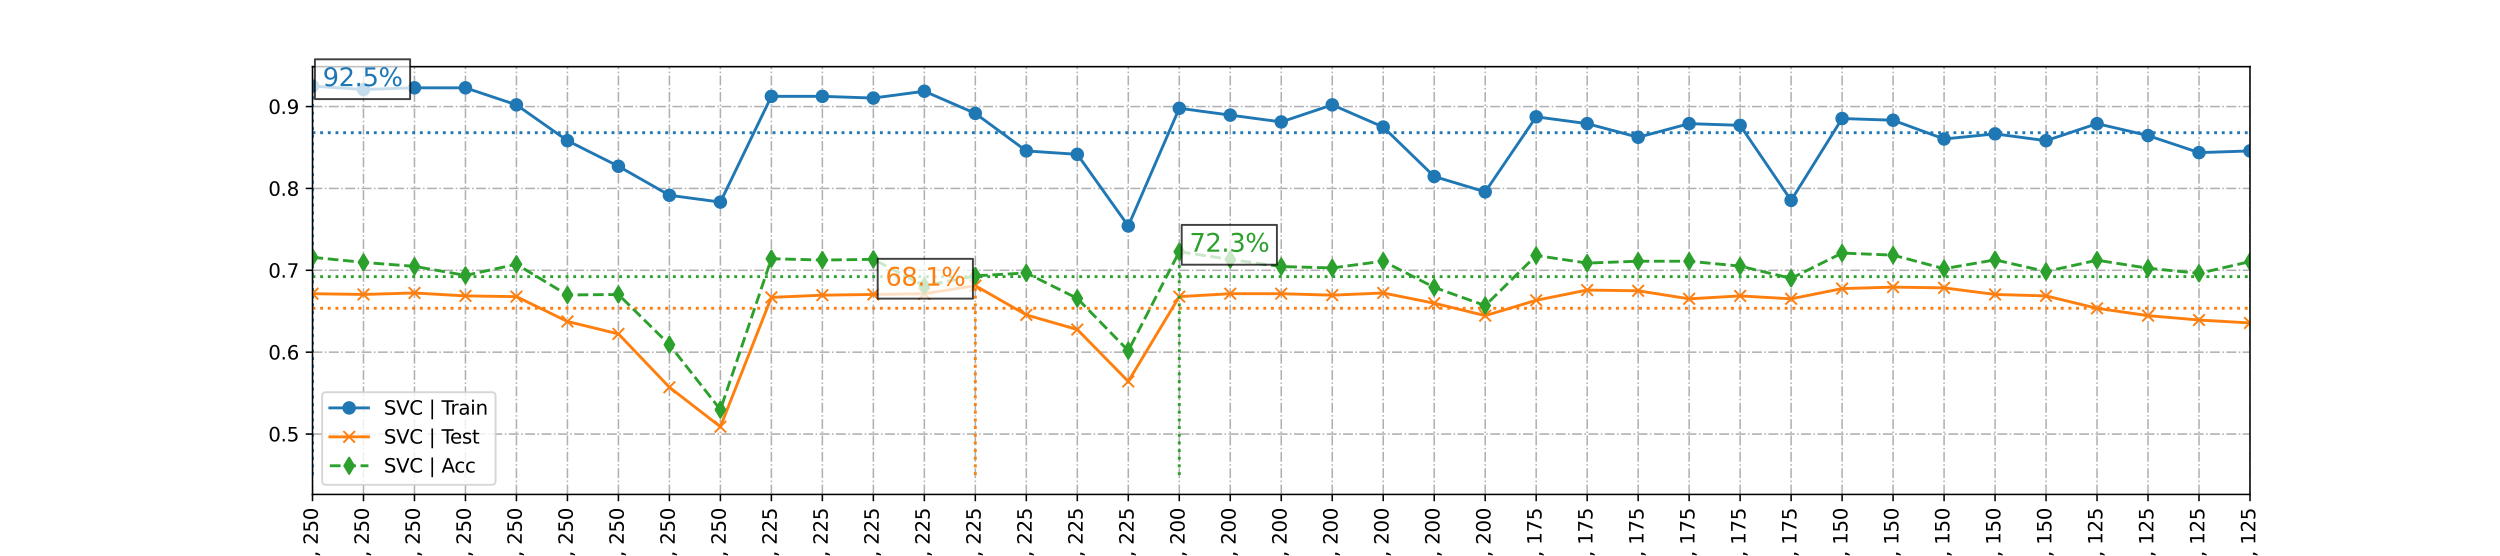 <?xml version="1.0" encoding="utf-8" standalone="no"?>
<!DOCTYPE svg PUBLIC "-//W3C//DTD SVG 1.1//EN"
  "http://www.w3.org/Graphics/SVG/1.1/DTD/svg11.dtd">
<svg xmlns:xlink="http://www.w3.org/1999/xlink" width="1296pt" height="288pt" viewBox="0 0 1296 288" xmlns="http://www.w3.org/2000/svg" version="1.1">
 <defs>
  <style type="text/css">*{stroke-linejoin: round; stroke-linecap: butt}</style>
 </defs>
 <g id="figure_1">
  <g id="patch_1">
   <path d="M 0 288 
L 1296 288 
L 1296 0 
L 0 0 
z
" style="fill: #ffffff"/>
  </g>
  <g id="axes_1">
   <g id="patch_2">
    <path d="M 162 256.32 
L 1166.4 256.32 
L 1166.4 34.56 
L 162 34.56 
z
" style="fill: #ffffff"/>
   </g>
   <g id="matplotlib.axis_1">
    <g id="xtick_1">
     <g id="line2d_1">
      <path d="M 162 256.32 
L 162 34.56 
" clip-path="url(#p2a808dd850)" style="fill: none; stroke-dasharray: 5.12,1.28,0.8,1.28; stroke-dashoffset: 0; stroke: #b0b0b0; stroke-width: 0.8"/>
     </g>
     <g id="line2d_2">
      <defs>
       <path id="m7dbdf5c1a5" d="M 0 0 
L 0 3.5 
" style="stroke: #000000; stroke-width: 0.8"/>
      </defs>
      <g>
       <use xlink:href="#m7dbdf5c1a5" x="162" y="256.32" style="stroke: #000000; stroke-width: 0.8"/>
      </g>
     </g>
     <g id="text_1">
      <!-- -25, 250 -->
      <g transform="translate(164.759 305.097) rotate(-90) scale(0.1 -0.1)">
       <defs>
        <path id="DejaVuSans-2d" d="M 313 2009 
L 1997 2009 
L 1997 1497 
L 313 1497 
L 313 2009 
z
" transform="scale(0.016)"/>
        <path id="DejaVuSans-32" d="M 1228 531 
L 3431 531 
L 3431 0 
L 469 0 
L 469 531 
Q 828 903 1448 1529 
Q 2069 2156 2228 2338 
Q 2531 2678 2651 2914 
Q 2772 3150 2772 3378 
Q 2772 3750 2511 3984 
Q 2250 4219 1831 4219 
Q 1534 4219 1204 4116 
Q 875 4013 500 3803 
L 500 4441 
Q 881 4594 1212 4672 
Q 1544 4750 1819 4750 
Q 2544 4750 2975 4387 
Q 3406 4025 3406 3419 
Q 3406 3131 3298 2873 
Q 3191 2616 2906 2266 
Q 2828 2175 2409 1742 
Q 1991 1309 1228 531 
z
" transform="scale(0.016)"/>
        <path id="DejaVuSans-35" d="M 691 4666 
L 3169 4666 
L 3169 4134 
L 1269 4134 
L 1269 2991 
Q 1406 3038 1543 3061 
Q 1681 3084 1819 3084 
Q 2600 3084 3056 2656 
Q 3513 2228 3513 1497 
Q 3513 744 3044 326 
Q 2575 -91 1722 -91 
Q 1428 -91 1123 -41 
Q 819 9 494 109 
L 494 744 
Q 775 591 1075 516 
Q 1375 441 1709 441 
Q 2250 441 2565 725 
Q 2881 1009 2881 1497 
Q 2881 1984 2565 2268 
Q 2250 2553 1709 2553 
Q 1456 2553 1204 2497 
Q 953 2441 691 2322 
L 691 4666 
z
" transform="scale(0.016)"/>
        <path id="DejaVuSans-2c" d="M 750 794 
L 1409 794 
L 1409 256 
L 897 -744 
L 494 -744 
L 750 256 
L 750 794 
z
" transform="scale(0.016)"/>
        <path id="DejaVuSans-20" transform="scale(0.016)"/>
        <path id="DejaVuSans-30" d="M 2034 4250 
Q 1547 4250 1301 3770 
Q 1056 3291 1056 2328 
Q 1056 1369 1301 889 
Q 1547 409 2034 409 
Q 2525 409 2770 889 
Q 3016 1369 3016 2328 
Q 3016 3291 2770 3770 
Q 2525 4250 2034 4250 
z
M 2034 4750 
Q 2819 4750 3233 4129 
Q 3647 3509 3647 2328 
Q 3647 1150 3233 529 
Q 2819 -91 2034 -91 
Q 1250 -91 836 529 
Q 422 1150 422 2328 
Q 422 3509 836 4129 
Q 1250 4750 2034 4750 
z
" transform="scale(0.016)"/>
       </defs>
       <use xlink:href="#DejaVuSans-2d"/>
       <use xlink:href="#DejaVuSans-32" x="36.084"/>
       <use xlink:href="#DejaVuSans-35" x="99.707"/>
       <use xlink:href="#DejaVuSans-2c" x="163.33"/>
       <use xlink:href="#DejaVuSans-20" x="195.117"/>
       <use xlink:href="#DejaVuSans-32" x="226.904"/>
       <use xlink:href="#DejaVuSans-35" x="290.527"/>
       <use xlink:href="#DejaVuSans-30" x="354.15"/>
      </g>
     </g>
    </g>
    <g id="xtick_2">
     <g id="line2d_3">
      <path d="M 188.432 256.32 
L 188.432 34.56 
" clip-path="url(#p2a808dd850)" style="fill: none; stroke-dasharray: 5.12,1.28,0.8,1.28; stroke-dashoffset: 0; stroke: #b0b0b0; stroke-width: 0.8"/>
     </g>
     <g id="line2d_4">
      <g>
       <use xlink:href="#m7dbdf5c1a5" x="188.432" y="256.32" style="stroke: #000000; stroke-width: 0.8"/>
      </g>
     </g>
     <g id="text_2">
      <!-- 0, 250 -->
      <g transform="translate(191.191 295.126) rotate(-90) scale(0.1 -0.1)">
       <use xlink:href="#DejaVuSans-30"/>
       <use xlink:href="#DejaVuSans-2c" x="63.623"/>
       <use xlink:href="#DejaVuSans-20" x="95.41"/>
       <use xlink:href="#DejaVuSans-32" x="127.197"/>
       <use xlink:href="#DejaVuSans-35" x="190.82"/>
       <use xlink:href="#DejaVuSans-30" x="254.443"/>
      </g>
     </g>
    </g>
    <g id="xtick_3">
     <g id="line2d_5">
      <path d="M 214.863 256.32 
L 214.863 34.56 
" clip-path="url(#p2a808dd850)" style="fill: none; stroke-dasharray: 5.12,1.28,0.8,1.28; stroke-dashoffset: 0; stroke: #b0b0b0; stroke-width: 0.8"/>
     </g>
     <g id="line2d_6">
      <g>
       <use xlink:href="#m7dbdf5c1a5" x="214.863" y="256.32" style="stroke: #000000; stroke-width: 0.8"/>
      </g>
     </g>
     <g id="text_3">
      <!-- 25, 250 -->
      <g transform="translate(217.623 301.489) rotate(-90) scale(0.1 -0.1)">
       <use xlink:href="#DejaVuSans-32"/>
       <use xlink:href="#DejaVuSans-35" x="63.623"/>
       <use xlink:href="#DejaVuSans-2c" x="127.246"/>
       <use xlink:href="#DejaVuSans-20" x="159.033"/>
       <use xlink:href="#DejaVuSans-32" x="190.82"/>
       <use xlink:href="#DejaVuSans-35" x="254.443"/>
       <use xlink:href="#DejaVuSans-30" x="318.066"/>
      </g>
     </g>
    </g>
    <g id="xtick_4">
     <g id="line2d_7">
      <path d="M 241.295 256.32 
L 241.295 34.56 
" clip-path="url(#p2a808dd850)" style="fill: none; stroke-dasharray: 5.12,1.28,0.8,1.28; stroke-dashoffset: 0; stroke: #b0b0b0; stroke-width: 0.8"/>
     </g>
     <g id="line2d_8">
      <g>
       <use xlink:href="#m7dbdf5c1a5" x="241.295" y="256.32" style="stroke: #000000; stroke-width: 0.8"/>
      </g>
     </g>
     <g id="text_4">
      <!-- 50, 250 -->
      <g transform="translate(244.054 301.489) rotate(-90) scale(0.1 -0.1)">
       <use xlink:href="#DejaVuSans-35"/>
       <use xlink:href="#DejaVuSans-30" x="63.623"/>
       <use xlink:href="#DejaVuSans-2c" x="127.246"/>
       <use xlink:href="#DejaVuSans-20" x="159.033"/>
       <use xlink:href="#DejaVuSans-32" x="190.82"/>
       <use xlink:href="#DejaVuSans-35" x="254.443"/>
       <use xlink:href="#DejaVuSans-30" x="318.066"/>
      </g>
     </g>
    </g>
    <g id="xtick_5">
     <g id="line2d_9">
      <path d="M 267.726 256.32 
L 267.726 34.56 
" clip-path="url(#p2a808dd850)" style="fill: none; stroke-dasharray: 5.12,1.28,0.8,1.28; stroke-dashoffset: 0; stroke: #b0b0b0; stroke-width: 0.8"/>
     </g>
     <g id="line2d_10">
      <g>
       <use xlink:href="#m7dbdf5c1a5" x="267.726" y="256.32" style="stroke: #000000; stroke-width: 0.8"/>
      </g>
     </g>
     <g id="text_5">
      <!-- 75, 250 -->
      <g transform="translate(270.486 301.489) rotate(-90) scale(0.1 -0.1)">
       <defs>
        <path id="DejaVuSans-37" d="M 525 4666 
L 3525 4666 
L 3525 4397 
L 1831 0 
L 1172 0 
L 2766 4134 
L 525 4134 
L 525 4666 
z
" transform="scale(0.016)"/>
       </defs>
       <use xlink:href="#DejaVuSans-37"/>
       <use xlink:href="#DejaVuSans-35" x="63.623"/>
       <use xlink:href="#DejaVuSans-2c" x="127.246"/>
       <use xlink:href="#DejaVuSans-20" x="159.033"/>
       <use xlink:href="#DejaVuSans-32" x="190.82"/>
       <use xlink:href="#DejaVuSans-35" x="254.443"/>
       <use xlink:href="#DejaVuSans-30" x="318.066"/>
      </g>
     </g>
    </g>
    <g id="xtick_6">
     <g id="line2d_11">
      <path d="M 294.158 256.32 
L 294.158 34.56 
" clip-path="url(#p2a808dd850)" style="fill: none; stroke-dasharray: 5.12,1.28,0.8,1.28; stroke-dashoffset: 0; stroke: #b0b0b0; stroke-width: 0.8"/>
     </g>
     <g id="line2d_12">
      <g>
       <use xlink:href="#m7dbdf5c1a5" x="294.158" y="256.32" style="stroke: #000000; stroke-width: 0.8"/>
      </g>
     </g>
     <g id="text_6">
      <!-- 100, 250 -->
      <g transform="translate(296.917 307.851) rotate(-90) scale(0.1 -0.1)">
       <defs>
        <path id="DejaVuSans-31" d="M 794 531 
L 1825 531 
L 1825 4091 
L 703 3866 
L 703 4441 
L 1819 4666 
L 2450 4666 
L 2450 531 
L 3481 531 
L 3481 0 
L 794 0 
L 794 531 
z
" transform="scale(0.016)"/>
       </defs>
       <use xlink:href="#DejaVuSans-31"/>
       <use xlink:href="#DejaVuSans-30" x="63.623"/>
       <use xlink:href="#DejaVuSans-30" x="127.246"/>
       <use xlink:href="#DejaVuSans-2c" x="190.869"/>
       <use xlink:href="#DejaVuSans-20" x="222.656"/>
       <use xlink:href="#DejaVuSans-32" x="254.443"/>
       <use xlink:href="#DejaVuSans-35" x="318.066"/>
       <use xlink:href="#DejaVuSans-30" x="381.689"/>
      </g>
     </g>
    </g>
    <g id="xtick_7">
     <g id="line2d_13">
      <path d="M 320.589 256.32 
L 320.589 34.56 
" clip-path="url(#p2a808dd850)" style="fill: none; stroke-dasharray: 5.12,1.28,0.8,1.28; stroke-dashoffset: 0; stroke: #b0b0b0; stroke-width: 0.8"/>
     </g>
     <g id="line2d_14">
      <g>
       <use xlink:href="#m7dbdf5c1a5" x="320.589" y="256.32" style="stroke: #000000; stroke-width: 0.8"/>
      </g>
     </g>
     <g id="text_7">
      <!-- 125, 250 -->
      <g transform="translate(323.349 307.851) rotate(-90) scale(0.1 -0.1)">
       <use xlink:href="#DejaVuSans-31"/>
       <use xlink:href="#DejaVuSans-32" x="63.623"/>
       <use xlink:href="#DejaVuSans-35" x="127.246"/>
       <use xlink:href="#DejaVuSans-2c" x="190.869"/>
       <use xlink:href="#DejaVuSans-20" x="222.656"/>
       <use xlink:href="#DejaVuSans-32" x="254.443"/>
       <use xlink:href="#DejaVuSans-35" x="318.066"/>
       <use xlink:href="#DejaVuSans-30" x="381.689"/>
      </g>
     </g>
    </g>
    <g id="xtick_8">
     <g id="line2d_15">
      <path d="M 347.021 256.32 
L 347.021 34.56 
" clip-path="url(#p2a808dd850)" style="fill: none; stroke-dasharray: 5.12,1.28,0.8,1.28; stroke-dashoffset: 0; stroke: #b0b0b0; stroke-width: 0.8"/>
     </g>
     <g id="line2d_16">
      <g>
       <use xlink:href="#m7dbdf5c1a5" x="347.021" y="256.32" style="stroke: #000000; stroke-width: 0.8"/>
      </g>
     </g>
     <g id="text_8">
      <!-- 150, 250 -->
      <g transform="translate(349.78 307.851) rotate(-90) scale(0.1 -0.1)">
       <use xlink:href="#DejaVuSans-31"/>
       <use xlink:href="#DejaVuSans-35" x="63.623"/>
       <use xlink:href="#DejaVuSans-30" x="127.246"/>
       <use xlink:href="#DejaVuSans-2c" x="190.869"/>
       <use xlink:href="#DejaVuSans-20" x="222.656"/>
       <use xlink:href="#DejaVuSans-32" x="254.443"/>
       <use xlink:href="#DejaVuSans-35" x="318.066"/>
       <use xlink:href="#DejaVuSans-30" x="381.689"/>
      </g>
     </g>
    </g>
    <g id="xtick_9">
     <g id="line2d_17">
      <path d="M 373.453 256.32 
L 373.453 34.56 
" clip-path="url(#p2a808dd850)" style="fill: none; stroke-dasharray: 5.12,1.28,0.8,1.28; stroke-dashoffset: 0; stroke: #b0b0b0; stroke-width: 0.8"/>
     </g>
     <g id="line2d_18">
      <g>
       <use xlink:href="#m7dbdf5c1a5" x="373.453" y="256.32" style="stroke: #000000; stroke-width: 0.8"/>
      </g>
     </g>
     <g id="text_9">
      <!-- 175, 250 -->
      <g transform="translate(376.212 307.851) rotate(-90) scale(0.1 -0.1)">
       <use xlink:href="#DejaVuSans-31"/>
       <use xlink:href="#DejaVuSans-37" x="63.623"/>
       <use xlink:href="#DejaVuSans-35" x="127.246"/>
       <use xlink:href="#DejaVuSans-2c" x="190.869"/>
       <use xlink:href="#DejaVuSans-20" x="222.656"/>
       <use xlink:href="#DejaVuSans-32" x="254.443"/>
       <use xlink:href="#DejaVuSans-35" x="318.066"/>
       <use xlink:href="#DejaVuSans-30" x="381.689"/>
      </g>
     </g>
    </g>
    <g id="xtick_10">
     <g id="line2d_19">
      <path d="M 399.884 256.32 
L 399.884 34.56 
" clip-path="url(#p2a808dd850)" style="fill: none; stroke-dasharray: 5.12,1.28,0.8,1.28; stroke-dashoffset: 0; stroke: #b0b0b0; stroke-width: 0.8"/>
     </g>
     <g id="line2d_20">
      <g>
       <use xlink:href="#m7dbdf5c1a5" x="399.884" y="256.32" style="stroke: #000000; stroke-width: 0.8"/>
      </g>
     </g>
     <g id="text_10">
      <!-- -25, 225 -->
      <g transform="translate(402.644 305.097) rotate(-90) scale(0.1 -0.1)">
       <use xlink:href="#DejaVuSans-2d"/>
       <use xlink:href="#DejaVuSans-32" x="36.084"/>
       <use xlink:href="#DejaVuSans-35" x="99.707"/>
       <use xlink:href="#DejaVuSans-2c" x="163.33"/>
       <use xlink:href="#DejaVuSans-20" x="195.117"/>
       <use xlink:href="#DejaVuSans-32" x="226.904"/>
       <use xlink:href="#DejaVuSans-32" x="290.527"/>
       <use xlink:href="#DejaVuSans-35" x="354.15"/>
      </g>
     </g>
    </g>
    <g id="xtick_11">
     <g id="line2d_21">
      <path d="M 426.316 256.32 
L 426.316 34.56 
" clip-path="url(#p2a808dd850)" style="fill: none; stroke-dasharray: 5.12,1.28,0.8,1.28; stroke-dashoffset: 0; stroke: #b0b0b0; stroke-width: 0.8"/>
     </g>
     <g id="line2d_22">
      <g>
       <use xlink:href="#m7dbdf5c1a5" x="426.316" y="256.32" style="stroke: #000000; stroke-width: 0.8"/>
      </g>
     </g>
     <g id="text_11">
      <!-- 0, 225 -->
      <g transform="translate(429.075 295.126) rotate(-90) scale(0.1 -0.1)">
       <use xlink:href="#DejaVuSans-30"/>
       <use xlink:href="#DejaVuSans-2c" x="63.623"/>
       <use xlink:href="#DejaVuSans-20" x="95.41"/>
       <use xlink:href="#DejaVuSans-32" x="127.197"/>
       <use xlink:href="#DejaVuSans-32" x="190.82"/>
       <use xlink:href="#DejaVuSans-35" x="254.443"/>
      </g>
     </g>
    </g>
    <g id="xtick_12">
     <g id="line2d_23">
      <path d="M 452.747 256.32 
L 452.747 34.56 
" clip-path="url(#p2a808dd850)" style="fill: none; stroke-dasharray: 5.12,1.28,0.8,1.28; stroke-dashoffset: 0; stroke: #b0b0b0; stroke-width: 0.8"/>
     </g>
     <g id="line2d_24">
      <g>
       <use xlink:href="#m7dbdf5c1a5" x="452.747" y="256.32" style="stroke: #000000; stroke-width: 0.8"/>
      </g>
     </g>
     <g id="text_12">
      <!-- 25, 225 -->
      <g transform="translate(455.507 301.489) rotate(-90) scale(0.1 -0.1)">
       <use xlink:href="#DejaVuSans-32"/>
       <use xlink:href="#DejaVuSans-35" x="63.623"/>
       <use xlink:href="#DejaVuSans-2c" x="127.246"/>
       <use xlink:href="#DejaVuSans-20" x="159.033"/>
       <use xlink:href="#DejaVuSans-32" x="190.82"/>
       <use xlink:href="#DejaVuSans-32" x="254.443"/>
       <use xlink:href="#DejaVuSans-35" x="318.066"/>
      </g>
     </g>
    </g>
    <g id="xtick_13">
     <g id="line2d_25">
      <path d="M 479.179 256.32 
L 479.179 34.56 
" clip-path="url(#p2a808dd850)" style="fill: none; stroke-dasharray: 5.12,1.28,0.8,1.28; stroke-dashoffset: 0; stroke: #b0b0b0; stroke-width: 0.8"/>
     </g>
     <g id="line2d_26">
      <g>
       <use xlink:href="#m7dbdf5c1a5" x="479.179" y="256.32" style="stroke: #000000; stroke-width: 0.8"/>
      </g>
     </g>
     <g id="text_13">
      <!-- 50, 225 -->
      <g transform="translate(481.938 301.489) rotate(-90) scale(0.1 -0.1)">
       <use xlink:href="#DejaVuSans-35"/>
       <use xlink:href="#DejaVuSans-30" x="63.623"/>
       <use xlink:href="#DejaVuSans-2c" x="127.246"/>
       <use xlink:href="#DejaVuSans-20" x="159.033"/>
       <use xlink:href="#DejaVuSans-32" x="190.82"/>
       <use xlink:href="#DejaVuSans-32" x="254.443"/>
       <use xlink:href="#DejaVuSans-35" x="318.066"/>
      </g>
     </g>
    </g>
    <g id="xtick_14">
     <g id="line2d_27">
      <path d="M 505.611 256.32 
L 505.611 34.56 
" clip-path="url(#p2a808dd850)" style="fill: none; stroke-dasharray: 5.12,1.28,0.8,1.28; stroke-dashoffset: 0; stroke: #b0b0b0; stroke-width: 0.8"/>
     </g>
     <g id="line2d_28">
      <g>
       <use xlink:href="#m7dbdf5c1a5" x="505.611" y="256.32" style="stroke: #000000; stroke-width: 0.8"/>
      </g>
     </g>
     <g id="text_14">
      <!-- 75, 225 -->
      <g transform="translate(508.37 301.489) rotate(-90) scale(0.1 -0.1)">
       <use xlink:href="#DejaVuSans-37"/>
       <use xlink:href="#DejaVuSans-35" x="63.623"/>
       <use xlink:href="#DejaVuSans-2c" x="127.246"/>
       <use xlink:href="#DejaVuSans-20" x="159.033"/>
       <use xlink:href="#DejaVuSans-32" x="190.82"/>
       <use xlink:href="#DejaVuSans-32" x="254.443"/>
       <use xlink:href="#DejaVuSans-35" x="318.066"/>
      </g>
     </g>
    </g>
    <g id="xtick_15">
     <g id="line2d_29">
      <path d="M 532.042 256.32 
L 532.042 34.56 
" clip-path="url(#p2a808dd850)" style="fill: none; stroke-dasharray: 5.12,1.28,0.8,1.28; stroke-dashoffset: 0; stroke: #b0b0b0; stroke-width: 0.8"/>
     </g>
     <g id="line2d_30">
      <g>
       <use xlink:href="#m7dbdf5c1a5" x="532.042" y="256.32" style="stroke: #000000; stroke-width: 0.8"/>
      </g>
     </g>
     <g id="text_15">
      <!-- 100, 225 -->
      <g transform="translate(534.801 307.851) rotate(-90) scale(0.1 -0.1)">
       <use xlink:href="#DejaVuSans-31"/>
       <use xlink:href="#DejaVuSans-30" x="63.623"/>
       <use xlink:href="#DejaVuSans-30" x="127.246"/>
       <use xlink:href="#DejaVuSans-2c" x="190.869"/>
       <use xlink:href="#DejaVuSans-20" x="222.656"/>
       <use xlink:href="#DejaVuSans-32" x="254.443"/>
       <use xlink:href="#DejaVuSans-32" x="318.066"/>
       <use xlink:href="#DejaVuSans-35" x="381.689"/>
      </g>
     </g>
    </g>
    <g id="xtick_16">
     <g id="line2d_31">
      <path d="M 558.474 256.32 
L 558.474 34.56 
" clip-path="url(#p2a808dd850)" style="fill: none; stroke-dasharray: 5.12,1.28,0.8,1.28; stroke-dashoffset: 0; stroke: #b0b0b0; stroke-width: 0.8"/>
     </g>
     <g id="line2d_32">
      <g>
       <use xlink:href="#m7dbdf5c1a5" x="558.474" y="256.32" style="stroke: #000000; stroke-width: 0.8"/>
      </g>
     </g>
     <g id="text_16">
      <!-- 125, 225 -->
      <g transform="translate(561.233 307.851) rotate(-90) scale(0.1 -0.1)">
       <use xlink:href="#DejaVuSans-31"/>
       <use xlink:href="#DejaVuSans-32" x="63.623"/>
       <use xlink:href="#DejaVuSans-35" x="127.246"/>
       <use xlink:href="#DejaVuSans-2c" x="190.869"/>
       <use xlink:href="#DejaVuSans-20" x="222.656"/>
       <use xlink:href="#DejaVuSans-32" x="254.443"/>
       <use xlink:href="#DejaVuSans-32" x="318.066"/>
       <use xlink:href="#DejaVuSans-35" x="381.689"/>
      </g>
     </g>
    </g>
    <g id="xtick_17">
     <g id="line2d_33">
      <path d="M 584.905 256.32 
L 584.905 34.56 
" clip-path="url(#p2a808dd850)" style="fill: none; stroke-dasharray: 5.12,1.28,0.8,1.28; stroke-dashoffset: 0; stroke: #b0b0b0; stroke-width: 0.8"/>
     </g>
     <g id="line2d_34">
      <g>
       <use xlink:href="#m7dbdf5c1a5" x="584.905" y="256.32" style="stroke: #000000; stroke-width: 0.8"/>
      </g>
     </g>
     <g id="text_17">
      <!-- 150, 225 -->
      <g transform="translate(587.665 307.851) rotate(-90) scale(0.1 -0.1)">
       <use xlink:href="#DejaVuSans-31"/>
       <use xlink:href="#DejaVuSans-35" x="63.623"/>
       <use xlink:href="#DejaVuSans-30" x="127.246"/>
       <use xlink:href="#DejaVuSans-2c" x="190.869"/>
       <use xlink:href="#DejaVuSans-20" x="222.656"/>
       <use xlink:href="#DejaVuSans-32" x="254.443"/>
       <use xlink:href="#DejaVuSans-32" x="318.066"/>
       <use xlink:href="#DejaVuSans-35" x="381.689"/>
      </g>
     </g>
    </g>
    <g id="xtick_18">
     <g id="line2d_35">
      <path d="M 611.337 256.32 
L 611.337 34.56 
" clip-path="url(#p2a808dd850)" style="fill: none; stroke-dasharray: 5.12,1.28,0.8,1.28; stroke-dashoffset: 0; stroke: #b0b0b0; stroke-width: 0.8"/>
     </g>
     <g id="line2d_36">
      <g>
       <use xlink:href="#m7dbdf5c1a5" x="611.337" y="256.32" style="stroke: #000000; stroke-width: 0.8"/>
      </g>
     </g>
     <g id="text_18">
      <!-- -25, 200 -->
      <g transform="translate(614.096 305.097) rotate(-90) scale(0.1 -0.1)">
       <use xlink:href="#DejaVuSans-2d"/>
       <use xlink:href="#DejaVuSans-32" x="36.084"/>
       <use xlink:href="#DejaVuSans-35" x="99.707"/>
       <use xlink:href="#DejaVuSans-2c" x="163.33"/>
       <use xlink:href="#DejaVuSans-20" x="195.117"/>
       <use xlink:href="#DejaVuSans-32" x="226.904"/>
       <use xlink:href="#DejaVuSans-30" x="290.527"/>
       <use xlink:href="#DejaVuSans-30" x="354.15"/>
      </g>
     </g>
    </g>
    <g id="xtick_19">
     <g id="line2d_37">
      <path d="M 637.768 256.32 
L 637.768 34.56 
" clip-path="url(#p2a808dd850)" style="fill: none; stroke-dasharray: 5.12,1.28,0.8,1.28; stroke-dashoffset: 0; stroke: #b0b0b0; stroke-width: 0.8"/>
     </g>
     <g id="line2d_38">
      <g>
       <use xlink:href="#m7dbdf5c1a5" x="637.768" y="256.32" style="stroke: #000000; stroke-width: 0.8"/>
      </g>
     </g>
     <g id="text_19">
      <!-- 0, 200 -->
      <g transform="translate(640.528 295.126) rotate(-90) scale(0.1 -0.1)">
       <use xlink:href="#DejaVuSans-30"/>
       <use xlink:href="#DejaVuSans-2c" x="63.623"/>
       <use xlink:href="#DejaVuSans-20" x="95.41"/>
       <use xlink:href="#DejaVuSans-32" x="127.197"/>
       <use xlink:href="#DejaVuSans-30" x="190.82"/>
       <use xlink:href="#DejaVuSans-30" x="254.443"/>
      </g>
     </g>
    </g>
    <g id="xtick_20">
     <g id="line2d_39">
      <path d="M 664.2 256.32 
L 664.2 34.56 
" clip-path="url(#p2a808dd850)" style="fill: none; stroke-dasharray: 5.12,1.28,0.8,1.28; stroke-dashoffset: 0; stroke: #b0b0b0; stroke-width: 0.8"/>
     </g>
     <g id="line2d_40">
      <g>
       <use xlink:href="#m7dbdf5c1a5" x="664.2" y="256.32" style="stroke: #000000; stroke-width: 0.8"/>
      </g>
     </g>
     <g id="text_20">
      <!-- 25, 200 -->
      <g transform="translate(666.959 301.489) rotate(-90) scale(0.1 -0.1)">
       <use xlink:href="#DejaVuSans-32"/>
       <use xlink:href="#DejaVuSans-35" x="63.623"/>
       <use xlink:href="#DejaVuSans-2c" x="127.246"/>
       <use xlink:href="#DejaVuSans-20" x="159.033"/>
       <use xlink:href="#DejaVuSans-32" x="190.82"/>
       <use xlink:href="#DejaVuSans-30" x="254.443"/>
       <use xlink:href="#DejaVuSans-30" x="318.066"/>
      </g>
     </g>
    </g>
    <g id="xtick_21">
     <g id="line2d_41">
      <path d="M 690.632 256.32 
L 690.632 34.56 
" clip-path="url(#p2a808dd850)" style="fill: none; stroke-dasharray: 5.12,1.28,0.8,1.28; stroke-dashoffset: 0; stroke: #b0b0b0; stroke-width: 0.8"/>
     </g>
     <g id="line2d_42">
      <g>
       <use xlink:href="#m7dbdf5c1a5" x="690.632" y="256.32" style="stroke: #000000; stroke-width: 0.8"/>
      </g>
     </g>
     <g id="text_21">
      <!-- 50, 200 -->
      <g transform="translate(693.391 301.489) rotate(-90) scale(0.1 -0.1)">
       <use xlink:href="#DejaVuSans-35"/>
       <use xlink:href="#DejaVuSans-30" x="63.623"/>
       <use xlink:href="#DejaVuSans-2c" x="127.246"/>
       <use xlink:href="#DejaVuSans-20" x="159.033"/>
       <use xlink:href="#DejaVuSans-32" x="190.82"/>
       <use xlink:href="#DejaVuSans-30" x="254.443"/>
       <use xlink:href="#DejaVuSans-30" x="318.066"/>
      </g>
     </g>
    </g>
    <g id="xtick_22">
     <g id="line2d_43">
      <path d="M 717.063 256.32 
L 717.063 34.56 
" clip-path="url(#p2a808dd850)" style="fill: none; stroke-dasharray: 5.12,1.28,0.8,1.28; stroke-dashoffset: 0; stroke: #b0b0b0; stroke-width: 0.8"/>
     </g>
     <g id="line2d_44">
      <g>
       <use xlink:href="#m7dbdf5c1a5" x="717.063" y="256.32" style="stroke: #000000; stroke-width: 0.8"/>
      </g>
     </g>
     <g id="text_22">
      <!-- 75, 200 -->
      <g transform="translate(719.823 301.489) rotate(-90) scale(0.1 -0.1)">
       <use xlink:href="#DejaVuSans-37"/>
       <use xlink:href="#DejaVuSans-35" x="63.623"/>
       <use xlink:href="#DejaVuSans-2c" x="127.246"/>
       <use xlink:href="#DejaVuSans-20" x="159.033"/>
       <use xlink:href="#DejaVuSans-32" x="190.82"/>
       <use xlink:href="#DejaVuSans-30" x="254.443"/>
       <use xlink:href="#DejaVuSans-30" x="318.066"/>
      </g>
     </g>
    </g>
    <g id="xtick_23">
     <g id="line2d_45">
      <path d="M 743.495 256.32 
L 743.495 34.56 
" clip-path="url(#p2a808dd850)" style="fill: none; stroke-dasharray: 5.12,1.28,0.8,1.28; stroke-dashoffset: 0; stroke: #b0b0b0; stroke-width: 0.8"/>
     </g>
     <g id="line2d_46">
      <g>
       <use xlink:href="#m7dbdf5c1a5" x="743.495" y="256.32" style="stroke: #000000; stroke-width: 0.8"/>
      </g>
     </g>
     <g id="text_23">
      <!-- 100, 200 -->
      <g transform="translate(746.254 307.851) rotate(-90) scale(0.1 -0.1)">
       <use xlink:href="#DejaVuSans-31"/>
       <use xlink:href="#DejaVuSans-30" x="63.623"/>
       <use xlink:href="#DejaVuSans-30" x="127.246"/>
       <use xlink:href="#DejaVuSans-2c" x="190.869"/>
       <use xlink:href="#DejaVuSans-20" x="222.656"/>
       <use xlink:href="#DejaVuSans-32" x="254.443"/>
       <use xlink:href="#DejaVuSans-30" x="318.066"/>
       <use xlink:href="#DejaVuSans-30" x="381.689"/>
      </g>
     </g>
    </g>
    <g id="xtick_24">
     <g id="line2d_47">
      <path d="M 769.926 256.32 
L 769.926 34.56 
" clip-path="url(#p2a808dd850)" style="fill: none; stroke-dasharray: 5.12,1.28,0.8,1.28; stroke-dashoffset: 0; stroke: #b0b0b0; stroke-width: 0.8"/>
     </g>
     <g id="line2d_48">
      <g>
       <use xlink:href="#m7dbdf5c1a5" x="769.926" y="256.32" style="stroke: #000000; stroke-width: 0.8"/>
      </g>
     </g>
     <g id="text_24">
      <!-- 125, 200 -->
      <g transform="translate(772.686 307.851) rotate(-90) scale(0.1 -0.1)">
       <use xlink:href="#DejaVuSans-31"/>
       <use xlink:href="#DejaVuSans-32" x="63.623"/>
       <use xlink:href="#DejaVuSans-35" x="127.246"/>
       <use xlink:href="#DejaVuSans-2c" x="190.869"/>
       <use xlink:href="#DejaVuSans-20" x="222.656"/>
       <use xlink:href="#DejaVuSans-32" x="254.443"/>
       <use xlink:href="#DejaVuSans-30" x="318.066"/>
       <use xlink:href="#DejaVuSans-30" x="381.689"/>
      </g>
     </g>
    </g>
    <g id="xtick_25">
     <g id="line2d_49">
      <path d="M 796.358 256.32 
L 796.358 34.56 
" clip-path="url(#p2a808dd850)" style="fill: none; stroke-dasharray: 5.12,1.28,0.8,1.28; stroke-dashoffset: 0; stroke: #b0b0b0; stroke-width: 0.8"/>
     </g>
     <g id="line2d_50">
      <g>
       <use xlink:href="#m7dbdf5c1a5" x="796.358" y="256.32" style="stroke: #000000; stroke-width: 0.8"/>
      </g>
     </g>
     <g id="text_25">
      <!-- -25, 175 -->
      <g transform="translate(799.117 305.097) rotate(-90) scale(0.1 -0.1)">
       <use xlink:href="#DejaVuSans-2d"/>
       <use xlink:href="#DejaVuSans-32" x="36.084"/>
       <use xlink:href="#DejaVuSans-35" x="99.707"/>
       <use xlink:href="#DejaVuSans-2c" x="163.33"/>
       <use xlink:href="#DejaVuSans-20" x="195.117"/>
       <use xlink:href="#DejaVuSans-31" x="226.904"/>
       <use xlink:href="#DejaVuSans-37" x="290.527"/>
       <use xlink:href="#DejaVuSans-35" x="354.15"/>
      </g>
     </g>
    </g>
    <g id="xtick_26">
     <g id="line2d_51">
      <path d="M 822.789 256.32 
L 822.789 34.56 
" clip-path="url(#p2a808dd850)" style="fill: none; stroke-dasharray: 5.12,1.28,0.8,1.28; stroke-dashoffset: 0; stroke: #b0b0b0; stroke-width: 0.8"/>
     </g>
     <g id="line2d_52">
      <g>
       <use xlink:href="#m7dbdf5c1a5" x="822.789" y="256.32" style="stroke: #000000; stroke-width: 0.8"/>
      </g>
     </g>
     <g id="text_26">
      <!-- 0, 175 -->
      <g transform="translate(825.549 295.126) rotate(-90) scale(0.1 -0.1)">
       <use xlink:href="#DejaVuSans-30"/>
       <use xlink:href="#DejaVuSans-2c" x="63.623"/>
       <use xlink:href="#DejaVuSans-20" x="95.41"/>
       <use xlink:href="#DejaVuSans-31" x="127.197"/>
       <use xlink:href="#DejaVuSans-37" x="190.82"/>
       <use xlink:href="#DejaVuSans-35" x="254.443"/>
      </g>
     </g>
    </g>
    <g id="xtick_27">
     <g id="line2d_53">
      <path d="M 849.221 256.32 
L 849.221 34.56 
" clip-path="url(#p2a808dd850)" style="fill: none; stroke-dasharray: 5.12,1.28,0.8,1.28; stroke-dashoffset: 0; stroke: #b0b0b0; stroke-width: 0.8"/>
     </g>
     <g id="line2d_54">
      <g>
       <use xlink:href="#m7dbdf5c1a5" x="849.221" y="256.32" style="stroke: #000000; stroke-width: 0.8"/>
      </g>
     </g>
     <g id="text_27">
      <!-- 25, 175 -->
      <g transform="translate(851.98 301.489) rotate(-90) scale(0.1 -0.1)">
       <use xlink:href="#DejaVuSans-32"/>
       <use xlink:href="#DejaVuSans-35" x="63.623"/>
       <use xlink:href="#DejaVuSans-2c" x="127.246"/>
       <use xlink:href="#DejaVuSans-20" x="159.033"/>
       <use xlink:href="#DejaVuSans-31" x="190.82"/>
       <use xlink:href="#DejaVuSans-37" x="254.443"/>
       <use xlink:href="#DejaVuSans-35" x="318.066"/>
      </g>
     </g>
    </g>
    <g id="xtick_28">
     <g id="line2d_55">
      <path d="M 875.653 256.32 
L 875.653 34.56 
" clip-path="url(#p2a808dd850)" style="fill: none; stroke-dasharray: 5.12,1.28,0.8,1.28; stroke-dashoffset: 0; stroke: #b0b0b0; stroke-width: 0.8"/>
     </g>
     <g id="line2d_56">
      <g>
       <use xlink:href="#m7dbdf5c1a5" x="875.653" y="256.32" style="stroke: #000000; stroke-width: 0.8"/>
      </g>
     </g>
     <g id="text_28">
      <!-- 50, 175 -->
      <g transform="translate(878.412 301.489) rotate(-90) scale(0.1 -0.1)">
       <use xlink:href="#DejaVuSans-35"/>
       <use xlink:href="#DejaVuSans-30" x="63.623"/>
       <use xlink:href="#DejaVuSans-2c" x="127.246"/>
       <use xlink:href="#DejaVuSans-20" x="159.033"/>
       <use xlink:href="#DejaVuSans-31" x="190.82"/>
       <use xlink:href="#DejaVuSans-37" x="254.443"/>
       <use xlink:href="#DejaVuSans-35" x="318.066"/>
      </g>
     </g>
    </g>
    <g id="xtick_29">
     <g id="line2d_57">
      <path d="M 902.084 256.32 
L 902.084 34.56 
" clip-path="url(#p2a808dd850)" style="fill: none; stroke-dasharray: 5.12,1.28,0.8,1.28; stroke-dashoffset: 0; stroke: #b0b0b0; stroke-width: 0.8"/>
     </g>
     <g id="line2d_58">
      <g>
       <use xlink:href="#m7dbdf5c1a5" x="902.084" y="256.32" style="stroke: #000000; stroke-width: 0.8"/>
      </g>
     </g>
     <g id="text_29">
      <!-- 75, 175 -->
      <g transform="translate(904.844 301.489) rotate(-90) scale(0.1 -0.1)">
       <use xlink:href="#DejaVuSans-37"/>
       <use xlink:href="#DejaVuSans-35" x="63.623"/>
       <use xlink:href="#DejaVuSans-2c" x="127.246"/>
       <use xlink:href="#DejaVuSans-20" x="159.033"/>
       <use xlink:href="#DejaVuSans-31" x="190.82"/>
       <use xlink:href="#DejaVuSans-37" x="254.443"/>
       <use xlink:href="#DejaVuSans-35" x="318.066"/>
      </g>
     </g>
    </g>
    <g id="xtick_30">
     <g id="line2d_59">
      <path d="M 928.516 256.32 
L 928.516 34.56 
" clip-path="url(#p2a808dd850)" style="fill: none; stroke-dasharray: 5.12,1.28,0.8,1.28; stroke-dashoffset: 0; stroke: #b0b0b0; stroke-width: 0.8"/>
     </g>
     <g id="line2d_60">
      <g>
       <use xlink:href="#m7dbdf5c1a5" x="928.516" y="256.32" style="stroke: #000000; stroke-width: 0.8"/>
      </g>
     </g>
     <g id="text_30">
      <!-- 100, 175 -->
      <g transform="translate(931.275 307.851) rotate(-90) scale(0.1 -0.1)">
       <use xlink:href="#DejaVuSans-31"/>
       <use xlink:href="#DejaVuSans-30" x="63.623"/>
       <use xlink:href="#DejaVuSans-30" x="127.246"/>
       <use xlink:href="#DejaVuSans-2c" x="190.869"/>
       <use xlink:href="#DejaVuSans-20" x="222.656"/>
       <use xlink:href="#DejaVuSans-31" x="254.443"/>
       <use xlink:href="#DejaVuSans-37" x="318.066"/>
       <use xlink:href="#DejaVuSans-35" x="381.689"/>
      </g>
     </g>
    </g>
    <g id="xtick_31">
     <g id="line2d_61">
      <path d="M 954.947 256.32 
L 954.947 34.56 
" clip-path="url(#p2a808dd850)" style="fill: none; stroke-dasharray: 5.12,1.28,0.8,1.28; stroke-dashoffset: 0; stroke: #b0b0b0; stroke-width: 0.8"/>
     </g>
     <g id="line2d_62">
      <g>
       <use xlink:href="#m7dbdf5c1a5" x="954.947" y="256.32" style="stroke: #000000; stroke-width: 0.8"/>
      </g>
     </g>
     <g id="text_31">
      <!-- -25, 150 -->
      <g transform="translate(957.707 305.097) rotate(-90) scale(0.1 -0.1)">
       <use xlink:href="#DejaVuSans-2d"/>
       <use xlink:href="#DejaVuSans-32" x="36.084"/>
       <use xlink:href="#DejaVuSans-35" x="99.707"/>
       <use xlink:href="#DejaVuSans-2c" x="163.33"/>
       <use xlink:href="#DejaVuSans-20" x="195.117"/>
       <use xlink:href="#DejaVuSans-31" x="226.904"/>
       <use xlink:href="#DejaVuSans-35" x="290.527"/>
       <use xlink:href="#DejaVuSans-30" x="354.15"/>
      </g>
     </g>
    </g>
    <g id="xtick_32">
     <g id="line2d_63">
      <path d="M 981.379 256.32 
L 981.379 34.56 
" clip-path="url(#p2a808dd850)" style="fill: none; stroke-dasharray: 5.12,1.28,0.8,1.28; stroke-dashoffset: 0; stroke: #b0b0b0; stroke-width: 0.8"/>
     </g>
     <g id="line2d_64">
      <g>
       <use xlink:href="#m7dbdf5c1a5" x="981.379" y="256.32" style="stroke: #000000; stroke-width: 0.8"/>
      </g>
     </g>
     <g id="text_32">
      <!-- 0, 150 -->
      <g transform="translate(984.138 295.126) rotate(-90) scale(0.1 -0.1)">
       <use xlink:href="#DejaVuSans-30"/>
       <use xlink:href="#DejaVuSans-2c" x="63.623"/>
       <use xlink:href="#DejaVuSans-20" x="95.41"/>
       <use xlink:href="#DejaVuSans-31" x="127.197"/>
       <use xlink:href="#DejaVuSans-35" x="190.82"/>
       <use xlink:href="#DejaVuSans-30" x="254.443"/>
      </g>
     </g>
    </g>
    <g id="xtick_33">
     <g id="line2d_65">
      <path d="M 1007.811 256.32 
L 1007.811 34.56 
" clip-path="url(#p2a808dd850)" style="fill: none; stroke-dasharray: 5.12,1.28,0.8,1.28; stroke-dashoffset: 0; stroke: #b0b0b0; stroke-width: 0.8"/>
     </g>
     <g id="line2d_66">
      <g>
       <use xlink:href="#m7dbdf5c1a5" x="1007.811" y="256.32" style="stroke: #000000; stroke-width: 0.8"/>
      </g>
     </g>
     <g id="text_33">
      <!-- 25, 150 -->
      <g transform="translate(1010.57 301.489) rotate(-90) scale(0.1 -0.1)">
       <use xlink:href="#DejaVuSans-32"/>
       <use xlink:href="#DejaVuSans-35" x="63.623"/>
       <use xlink:href="#DejaVuSans-2c" x="127.246"/>
       <use xlink:href="#DejaVuSans-20" x="159.033"/>
       <use xlink:href="#DejaVuSans-31" x="190.82"/>
       <use xlink:href="#DejaVuSans-35" x="254.443"/>
       <use xlink:href="#DejaVuSans-30" x="318.066"/>
      </g>
     </g>
    </g>
    <g id="xtick_34">
     <g id="line2d_67">
      <path d="M 1034.242 256.32 
L 1034.242 34.56 
" clip-path="url(#p2a808dd850)" style="fill: none; stroke-dasharray: 5.12,1.28,0.8,1.28; stroke-dashoffset: 0; stroke: #b0b0b0; stroke-width: 0.8"/>
     </g>
     <g id="line2d_68">
      <g>
       <use xlink:href="#m7dbdf5c1a5" x="1034.242" y="256.32" style="stroke: #000000; stroke-width: 0.8"/>
      </g>
     </g>
     <g id="text_34">
      <!-- 50, 150 -->
      <g transform="translate(1037.001 301.489) rotate(-90) scale(0.1 -0.1)">
       <use xlink:href="#DejaVuSans-35"/>
       <use xlink:href="#DejaVuSans-30" x="63.623"/>
       <use xlink:href="#DejaVuSans-2c" x="127.246"/>
       <use xlink:href="#DejaVuSans-20" x="159.033"/>
       <use xlink:href="#DejaVuSans-31" x="190.82"/>
       <use xlink:href="#DejaVuSans-35" x="254.443"/>
       <use xlink:href="#DejaVuSans-30" x="318.066"/>
      </g>
     </g>
    </g>
    <g id="xtick_35">
     <g id="line2d_69">
      <path d="M 1060.674 256.32 
L 1060.674 34.56 
" clip-path="url(#p2a808dd850)" style="fill: none; stroke-dasharray: 5.12,1.28,0.8,1.28; stroke-dashoffset: 0; stroke: #b0b0b0; stroke-width: 0.8"/>
     </g>
     <g id="line2d_70">
      <g>
       <use xlink:href="#m7dbdf5c1a5" x="1060.674" y="256.32" style="stroke: #000000; stroke-width: 0.8"/>
      </g>
     </g>
     <g id="text_35">
      <!-- 75, 150 -->
      <g transform="translate(1063.433 301.489) rotate(-90) scale(0.1 -0.1)">
       <use xlink:href="#DejaVuSans-37"/>
       <use xlink:href="#DejaVuSans-35" x="63.623"/>
       <use xlink:href="#DejaVuSans-2c" x="127.246"/>
       <use xlink:href="#DejaVuSans-20" x="159.033"/>
       <use xlink:href="#DejaVuSans-31" x="190.82"/>
       <use xlink:href="#DejaVuSans-35" x="254.443"/>
       <use xlink:href="#DejaVuSans-30" x="318.066"/>
      </g>
     </g>
    </g>
    <g id="xtick_36">
     <g id="line2d_71">
      <path d="M 1087.105 256.32 
L 1087.105 34.56 
" clip-path="url(#p2a808dd850)" style="fill: none; stroke-dasharray: 5.12,1.28,0.8,1.28; stroke-dashoffset: 0; stroke: #b0b0b0; stroke-width: 0.8"/>
     </g>
     <g id="line2d_72">
      <g>
       <use xlink:href="#m7dbdf5c1a5" x="1087.105" y="256.32" style="stroke: #000000; stroke-width: 0.8"/>
      </g>
     </g>
     <g id="text_36">
      <!-- -25, 125 -->
      <g transform="translate(1089.865 305.097) rotate(-90) scale(0.1 -0.1)">
       <use xlink:href="#DejaVuSans-2d"/>
       <use xlink:href="#DejaVuSans-32" x="36.084"/>
       <use xlink:href="#DejaVuSans-35" x="99.707"/>
       <use xlink:href="#DejaVuSans-2c" x="163.33"/>
       <use xlink:href="#DejaVuSans-20" x="195.117"/>
       <use xlink:href="#DejaVuSans-31" x="226.904"/>
       <use xlink:href="#DejaVuSans-32" x="290.527"/>
       <use xlink:href="#DejaVuSans-35" x="354.15"/>
      </g>
     </g>
    </g>
    <g id="xtick_37">
     <g id="line2d_73">
      <path d="M 1113.537 256.32 
L 1113.537 34.56 
" clip-path="url(#p2a808dd850)" style="fill: none; stroke-dasharray: 5.12,1.28,0.8,1.28; stroke-dashoffset: 0; stroke: #b0b0b0; stroke-width: 0.8"/>
     </g>
     <g id="line2d_74">
      <g>
       <use xlink:href="#m7dbdf5c1a5" x="1113.537" y="256.32" style="stroke: #000000; stroke-width: 0.8"/>
      </g>
     </g>
     <g id="text_37">
      <!-- 0, 125 -->
      <g transform="translate(1116.296 295.126) rotate(-90) scale(0.1 -0.1)">
       <use xlink:href="#DejaVuSans-30"/>
       <use xlink:href="#DejaVuSans-2c" x="63.623"/>
       <use xlink:href="#DejaVuSans-20" x="95.41"/>
       <use xlink:href="#DejaVuSans-31" x="127.197"/>
       <use xlink:href="#DejaVuSans-32" x="190.82"/>
       <use xlink:href="#DejaVuSans-35" x="254.443"/>
      </g>
     </g>
    </g>
    <g id="xtick_38">
     <g id="line2d_75">
      <path d="M 1139.968 256.32 
L 1139.968 34.56 
" clip-path="url(#p2a808dd850)" style="fill: none; stroke-dasharray: 5.12,1.28,0.8,1.28; stroke-dashoffset: 0; stroke: #b0b0b0; stroke-width: 0.8"/>
     </g>
     <g id="line2d_76">
      <g>
       <use xlink:href="#m7dbdf5c1a5" x="1139.968" y="256.32" style="stroke: #000000; stroke-width: 0.8"/>
      </g>
     </g>
     <g id="text_38">
      <!-- 25, 125 -->
      <g transform="translate(1142.728 301.489) rotate(-90) scale(0.1 -0.1)">
       <use xlink:href="#DejaVuSans-32"/>
       <use xlink:href="#DejaVuSans-35" x="63.623"/>
       <use xlink:href="#DejaVuSans-2c" x="127.246"/>
       <use xlink:href="#DejaVuSans-20" x="159.033"/>
       <use xlink:href="#DejaVuSans-31" x="190.82"/>
       <use xlink:href="#DejaVuSans-32" x="254.443"/>
       <use xlink:href="#DejaVuSans-35" x="318.066"/>
      </g>
     </g>
    </g>
    <g id="xtick_39">
     <g id="line2d_77">
      <path d="M 1166.4 256.32 
L 1166.4 34.56 
" clip-path="url(#p2a808dd850)" style="fill: none; stroke-dasharray: 5.12,1.28,0.8,1.28; stroke-dashoffset: 0; stroke: #b0b0b0; stroke-width: 0.8"/>
     </g>
     <g id="line2d_78">
      <g>
       <use xlink:href="#m7dbdf5c1a5" x="1166.4" y="256.32" style="stroke: #000000; stroke-width: 0.8"/>
      </g>
     </g>
     <g id="text_39">
      <!-- 50, 125 -->
      <g transform="translate(1169.159 301.489) rotate(-90) scale(0.1 -0.1)">
       <use xlink:href="#DejaVuSans-35"/>
       <use xlink:href="#DejaVuSans-30" x="63.623"/>
       <use xlink:href="#DejaVuSans-2c" x="127.246"/>
       <use xlink:href="#DejaVuSans-20" x="159.033"/>
       <use xlink:href="#DejaVuSans-31" x="190.82"/>
       <use xlink:href="#DejaVuSans-32" x="254.443"/>
       <use xlink:href="#DejaVuSans-35" x="318.066"/>
      </g>
     </g>
    </g>
   </g>
   <g id="matplotlib.axis_2">
    <g id="ytick_1">
     <g id="line2d_79">
      <path d="M 162 225.019 
L 1166.4 225.019 
" clip-path="url(#p2a808dd850)" style="fill: none; stroke-dasharray: 5.12,1.28,0.8,1.28; stroke-dashoffset: 0; stroke: #b0b0b0; stroke-width: 0.8"/>
     </g>
     <g id="line2d_80">
      <defs>
       <path id="mca4a2afdb2" d="M 0 0 
L -3.5 0 
" style="stroke: #000000; stroke-width: 0.8"/>
      </defs>
      <g>
       <use xlink:href="#mca4a2afdb2" x="162" y="225.019" style="stroke: #000000; stroke-width: 0.8"/>
      </g>
     </g>
     <g id="text_40">
      <!-- 0.5 -->
      <g transform="translate(139.097 228.818) scale(0.1 -0.1)">
       <defs>
        <path id="DejaVuSans-2e" d="M 684 794 
L 1344 794 
L 1344 0 
L 684 0 
L 684 794 
z
" transform="scale(0.016)"/>
       </defs>
       <use xlink:href="#DejaVuSans-30"/>
       <use xlink:href="#DejaVuSans-2e" x="63.623"/>
       <use xlink:href="#DejaVuSans-35" x="95.41"/>
      </g>
     </g>
    </g>
    <g id="ytick_2">
     <g id="line2d_81">
      <path d="M 162 182.577 
L 1166.4 182.577 
" clip-path="url(#p2a808dd850)" style="fill: none; stroke-dasharray: 5.12,1.28,0.8,1.28; stroke-dashoffset: 0; stroke: #b0b0b0; stroke-width: 0.8"/>
     </g>
     <g id="line2d_82">
      <g>
       <use xlink:href="#mca4a2afdb2" x="162" y="182.577" style="stroke: #000000; stroke-width: 0.8"/>
      </g>
     </g>
     <g id="text_41">
      <!-- 0.6 -->
      <g transform="translate(139.097 186.376) scale(0.1 -0.1)">
       <defs>
        <path id="DejaVuSans-36" d="M 2113 2584 
Q 1688 2584 1439 2293 
Q 1191 2003 1191 1497 
Q 1191 994 1439 701 
Q 1688 409 2113 409 
Q 2538 409 2786 701 
Q 3034 994 3034 1497 
Q 3034 2003 2786 2293 
Q 2538 2584 2113 2584 
z
M 3366 4563 
L 3366 3988 
Q 3128 4100 2886 4159 
Q 2644 4219 2406 4219 
Q 1781 4219 1451 3797 
Q 1122 3375 1075 2522 
Q 1259 2794 1537 2939 
Q 1816 3084 2150 3084 
Q 2853 3084 3261 2657 
Q 3669 2231 3669 1497 
Q 3669 778 3244 343 
Q 2819 -91 2113 -91 
Q 1303 -91 875 529 
Q 447 1150 447 2328 
Q 447 3434 972 4092 
Q 1497 4750 2381 4750 
Q 2619 4750 2861 4703 
Q 3103 4656 3366 4563 
z
" transform="scale(0.016)"/>
       </defs>
       <use xlink:href="#DejaVuSans-30"/>
       <use xlink:href="#DejaVuSans-2e" x="63.623"/>
       <use xlink:href="#DejaVuSans-36" x="95.41"/>
      </g>
     </g>
    </g>
    <g id="ytick_3">
     <g id="line2d_83">
      <path d="M 162 140.135 
L 1166.4 140.135 
" clip-path="url(#p2a808dd850)" style="fill: none; stroke-dasharray: 5.12,1.28,0.8,1.28; stroke-dashoffset: 0; stroke: #b0b0b0; stroke-width: 0.8"/>
     </g>
     <g id="line2d_84">
      <g>
       <use xlink:href="#mca4a2afdb2" x="162" y="140.135" style="stroke: #000000; stroke-width: 0.8"/>
      </g>
     </g>
     <g id="text_42">
      <!-- 0.7 -->
      <g transform="translate(139.097 143.934) scale(0.1 -0.1)">
       <use xlink:href="#DejaVuSans-30"/>
       <use xlink:href="#DejaVuSans-2e" x="63.623"/>
       <use xlink:href="#DejaVuSans-37" x="95.41"/>
      </g>
     </g>
    </g>
    <g id="ytick_4">
     <g id="line2d_85">
      <path d="M 162 97.693 
L 1166.4 97.693 
" clip-path="url(#p2a808dd850)" style="fill: none; stroke-dasharray: 5.12,1.28,0.8,1.28; stroke-dashoffset: 0; stroke: #b0b0b0; stroke-width: 0.8"/>
     </g>
     <g id="line2d_86">
      <g>
       <use xlink:href="#mca4a2afdb2" x="162" y="97.693" style="stroke: #000000; stroke-width: 0.8"/>
      </g>
     </g>
     <g id="text_43">
      <!-- 0.8 -->
      <g transform="translate(139.097 101.492) scale(0.1 -0.1)">
       <defs>
        <path id="DejaVuSans-38" d="M 2034 2216 
Q 1584 2216 1326 1975 
Q 1069 1734 1069 1313 
Q 1069 891 1326 650 
Q 1584 409 2034 409 
Q 2484 409 2743 651 
Q 3003 894 3003 1313 
Q 3003 1734 2745 1975 
Q 2488 2216 2034 2216 
z
M 1403 2484 
Q 997 2584 770 2862 
Q 544 3141 544 3541 
Q 544 4100 942 4425 
Q 1341 4750 2034 4750 
Q 2731 4750 3128 4425 
Q 3525 4100 3525 3541 
Q 3525 3141 3298 2862 
Q 3072 2584 2669 2484 
Q 3125 2378 3379 2068 
Q 3634 1759 3634 1313 
Q 3634 634 3220 271 
Q 2806 -91 2034 -91 
Q 1263 -91 848 271 
Q 434 634 434 1313 
Q 434 1759 690 2068 
Q 947 2378 1403 2484 
z
M 1172 3481 
Q 1172 3119 1398 2916 
Q 1625 2713 2034 2713 
Q 2441 2713 2670 2916 
Q 2900 3119 2900 3481 
Q 2900 3844 2670 4047 
Q 2441 4250 2034 4250 
Q 1625 4250 1398 4047 
Q 1172 3844 1172 3481 
z
" transform="scale(0.016)"/>
       </defs>
       <use xlink:href="#DejaVuSans-30"/>
       <use xlink:href="#DejaVuSans-2e" x="63.623"/>
       <use xlink:href="#DejaVuSans-38" x="95.41"/>
      </g>
     </g>
    </g>
    <g id="ytick_5">
     <g id="line2d_87">
      <path d="M 162 55.251 
L 1166.4 55.251 
" clip-path="url(#p2a808dd850)" style="fill: none; stroke-dasharray: 5.12,1.28,0.8,1.28; stroke-dashoffset: 0; stroke: #b0b0b0; stroke-width: 0.8"/>
     </g>
     <g id="line2d_88">
      <g>
       <use xlink:href="#mca4a2afdb2" x="162" y="55.251" style="stroke: #000000; stroke-width: 0.8"/>
      </g>
     </g>
     <g id="text_44">
      <!-- 0.9 -->
      <g transform="translate(139.097 59.05) scale(0.1 -0.1)">
       <defs>
        <path id="DejaVuSans-39" d="M 703 97 
L 703 672 
Q 941 559 1184 500 
Q 1428 441 1663 441 
Q 2288 441 2617 861 
Q 2947 1281 2994 2138 
Q 2813 1869 2534 1725 
Q 2256 1581 1919 1581 
Q 1219 1581 811 2004 
Q 403 2428 403 3163 
Q 403 3881 828 4315 
Q 1253 4750 1959 4750 
Q 2769 4750 3195 4129 
Q 3622 3509 3622 2328 
Q 3622 1225 3098 567 
Q 2575 -91 1691 -91 
Q 1453 -91 1209 -44 
Q 966 3 703 97 
z
M 1959 2075 
Q 2384 2075 2632 2365 
Q 2881 2656 2881 3163 
Q 2881 3666 2632 3958 
Q 2384 4250 1959 4250 
Q 1534 4250 1286 3958 
Q 1038 3666 1038 3163 
Q 1038 2656 1286 2365 
Q 1534 2075 1959 2075 
z
" transform="scale(0.016)"/>
       </defs>
       <use xlink:href="#DejaVuSans-30"/>
       <use xlink:href="#DejaVuSans-2e" x="63.623"/>
       <use xlink:href="#DejaVuSans-39" x="95.41"/>
      </g>
     </g>
    </g>
   </g>
   <g id="line2d_89">
    <path d="M 162 44.64 
L 188.432 46.408 
L 214.863 45.524 
L 241.295 45.524 
L 267.726 54.366 
L 294.158 72.935 
L 320.589 86.198 
L 347.021 101.229 
L 373.453 104.766 
L 399.884 49.945 
L 426.316 49.945 
L 452.747 50.829 
L 479.179 47.293 
L 505.611 58.787 
L 532.042 78.24 
L 558.474 80.008 
L 584.905 117.145 
L 611.337 56.135 
L 637.768 59.672 
L 664.2 63.208 
L 690.632 54.366 
L 717.063 65.861 
L 743.495 91.503 
L 769.926 99.461 
L 796.358 60.556 
L 822.789 64.093 
L 849.221 71.166 
L 875.653 64.093 
L 902.084 64.977 
L 928.516 103.882 
L 954.947 61.44 
L 981.379 62.324 
L 1007.811 72.051 
L 1034.242 69.398 
L 1060.674 72.935 
L 1087.105 64.093 
L 1113.537 70.282 
L 1139.968 79.124 
L 1166.4 78.24 
" clip-path="url(#p2a808dd850)" style="fill: none; stroke: #1f77b4; stroke-width: 1.5; stroke-linecap: square"/>
    <defs>
     <path id="mde6656ecee" d="M 0 3 
C 0.796 3 1.559 2.684 2.121 2.121 
C 2.684 1.559 3 0.796 3 0 
C 3 -0.796 2.684 -1.559 2.121 -2.121 
C 1.559 -2.684 0.796 -3 0 -3 
C -0.796 -3 -1.559 -2.684 -2.121 -2.121 
C -2.684 -1.559 -3 -0.796 -3 0 
C -3 0.796 -2.684 1.559 -2.121 2.121 
C -1.559 2.684 -0.796 3 0 3 
z
" style="stroke: #1f77b4"/>
    </defs>
    <g clip-path="url(#p2a808dd850)">
     <use xlink:href="#mde6656ecee" x="162" y="44.64" style="fill: #1f77b4; stroke: #1f77b4"/>
     <use xlink:href="#mde6656ecee" x="188.432" y="46.408" style="fill: #1f77b4; stroke: #1f77b4"/>
     <use xlink:href="#mde6656ecee" x="214.863" y="45.524" style="fill: #1f77b4; stroke: #1f77b4"/>
     <use xlink:href="#mde6656ecee" x="241.295" y="45.524" style="fill: #1f77b4; stroke: #1f77b4"/>
     <use xlink:href="#mde6656ecee" x="267.726" y="54.366" style="fill: #1f77b4; stroke: #1f77b4"/>
     <use xlink:href="#mde6656ecee" x="294.158" y="72.935" style="fill: #1f77b4; stroke: #1f77b4"/>
     <use xlink:href="#mde6656ecee" x="320.589" y="86.198" style="fill: #1f77b4; stroke: #1f77b4"/>
     <use xlink:href="#mde6656ecee" x="347.021" y="101.229" style="fill: #1f77b4; stroke: #1f77b4"/>
     <use xlink:href="#mde6656ecee" x="373.453" y="104.766" style="fill: #1f77b4; stroke: #1f77b4"/>
     <use xlink:href="#mde6656ecee" x="399.884" y="49.945" style="fill: #1f77b4; stroke: #1f77b4"/>
     <use xlink:href="#mde6656ecee" x="426.316" y="49.945" style="fill: #1f77b4; stroke: #1f77b4"/>
     <use xlink:href="#mde6656ecee" x="452.747" y="50.829" style="fill: #1f77b4; stroke: #1f77b4"/>
     <use xlink:href="#mde6656ecee" x="479.179" y="47.293" style="fill: #1f77b4; stroke: #1f77b4"/>
     <use xlink:href="#mde6656ecee" x="505.611" y="58.787" style="fill: #1f77b4; stroke: #1f77b4"/>
     <use xlink:href="#mde6656ecee" x="532.042" y="78.24" style="fill: #1f77b4; stroke: #1f77b4"/>
     <use xlink:href="#mde6656ecee" x="558.474" y="80.008" style="fill: #1f77b4; stroke: #1f77b4"/>
     <use xlink:href="#mde6656ecee" x="584.905" y="117.145" style="fill: #1f77b4; stroke: #1f77b4"/>
     <use xlink:href="#mde6656ecee" x="611.337" y="56.135" style="fill: #1f77b4; stroke: #1f77b4"/>
     <use xlink:href="#mde6656ecee" x="637.768" y="59.672" style="fill: #1f77b4; stroke: #1f77b4"/>
     <use xlink:href="#mde6656ecee" x="664.2" y="63.208" style="fill: #1f77b4; stroke: #1f77b4"/>
     <use xlink:href="#mde6656ecee" x="690.632" y="54.366" style="fill: #1f77b4; stroke: #1f77b4"/>
     <use xlink:href="#mde6656ecee" x="717.063" y="65.861" style="fill: #1f77b4; stroke: #1f77b4"/>
     <use xlink:href="#mde6656ecee" x="743.495" y="91.503" style="fill: #1f77b4; stroke: #1f77b4"/>
     <use xlink:href="#mde6656ecee" x="769.926" y="99.461" style="fill: #1f77b4; stroke: #1f77b4"/>
     <use xlink:href="#mde6656ecee" x="796.358" y="60.556" style="fill: #1f77b4; stroke: #1f77b4"/>
     <use xlink:href="#mde6656ecee" x="822.789" y="64.093" style="fill: #1f77b4; stroke: #1f77b4"/>
     <use xlink:href="#mde6656ecee" x="849.221" y="71.166" style="fill: #1f77b4; stroke: #1f77b4"/>
     <use xlink:href="#mde6656ecee" x="875.653" y="64.093" style="fill: #1f77b4; stroke: #1f77b4"/>
     <use xlink:href="#mde6656ecee" x="902.084" y="64.977" style="fill: #1f77b4; stroke: #1f77b4"/>
     <use xlink:href="#mde6656ecee" x="928.516" y="103.882" style="fill: #1f77b4; stroke: #1f77b4"/>
     <use xlink:href="#mde6656ecee" x="954.947" y="61.44" style="fill: #1f77b4; stroke: #1f77b4"/>
     <use xlink:href="#mde6656ecee" x="981.379" y="62.324" style="fill: #1f77b4; stroke: #1f77b4"/>
     <use xlink:href="#mde6656ecee" x="1007.811" y="72.051" style="fill: #1f77b4; stroke: #1f77b4"/>
     <use xlink:href="#mde6656ecee" x="1034.242" y="69.398" style="fill: #1f77b4; stroke: #1f77b4"/>
     <use xlink:href="#mde6656ecee" x="1060.674" y="72.935" style="fill: #1f77b4; stroke: #1f77b4"/>
     <use xlink:href="#mde6656ecee" x="1087.105" y="64.093" style="fill: #1f77b4; stroke: #1f77b4"/>
     <use xlink:href="#mde6656ecee" x="1113.537" y="70.282" style="fill: #1f77b4; stroke: #1f77b4"/>
     <use xlink:href="#mde6656ecee" x="1139.968" y="79.124" style="fill: #1f77b4; stroke: #1f77b4"/>
     <use xlink:href="#mde6656ecee" x="1166.4" y="78.24" style="fill: #1f77b4; stroke: #1f77b4"/>
    </g>
   </g>
   <g id="LineCollection_1">
    <path d="M 162 68.786 
L 1297 68.786 
" clip-path="url(#p2a808dd850)" style="fill: none; stroke-dasharray: 1.5,2.475; stroke-dashoffset: 0; stroke: #1f77b4; stroke-width: 1.5"/>
   </g>
   <g id="LineCollection_2">
    <path d="M 162 246.24 
L 162 44.64 
" clip-path="url(#p2a808dd850)" style="fill: none; stroke-dasharray: 1.5,2.475; stroke-dashoffset: 0; stroke: #1f77b4; stroke-width: 1.5"/>
   </g>
   <g id="line2d_90">
    <path d="M 162 152.261 
L 188.432 152.64 
L 214.863 151.882 
L 241.295 153.398 
L 267.726 153.777 
L 294.158 166.661 
L 320.589 173.103 
L 347.021 200.766 
L 373.453 221.229 
L 399.884 154.156 
L 426.316 153.019 
L 452.747 152.64 
L 479.179 152.261 
L 505.611 148.093 
L 532.042 163.251 
L 558.474 170.829 
L 584.905 197.735 
L 611.337 153.777 
L 637.768 152.261 
L 664.2 152.261 
L 690.632 153.019 
L 717.063 151.882 
L 743.495 157.187 
L 769.926 163.629 
L 796.358 155.672 
L 822.789 150.366 
L 849.221 150.745 
L 875.653 154.914 
L 902.084 153.398 
L 928.516 154.914 
L 954.947 149.608 
L 981.379 148.851 
L 1007.811 149.229 
L 1034.242 152.64 
L 1060.674 153.398 
L 1087.105 159.84 
L 1113.537 163.629 
L 1139.968 165.903 
L 1166.4 167.419 
" clip-path="url(#p2a808dd850)" style="fill: none; stroke: #ff7f0e; stroke-width: 1.5; stroke-linecap: square"/>
    <defs>
     <path id="m780a80ab9d" d="M -3 3 
L 3 -3 
M -3 -3 
L 3 3 
" style="stroke: #ff7f0e"/>
    </defs>
    <g clip-path="url(#p2a808dd850)">
     <use xlink:href="#m780a80ab9d" x="162" y="152.261" style="fill: #ff7f0e; stroke: #ff7f0e"/>
     <use xlink:href="#m780a80ab9d" x="188.432" y="152.64" style="fill: #ff7f0e; stroke: #ff7f0e"/>
     <use xlink:href="#m780a80ab9d" x="214.863" y="151.882" style="fill: #ff7f0e; stroke: #ff7f0e"/>
     <use xlink:href="#m780a80ab9d" x="241.295" y="153.398" style="fill: #ff7f0e; stroke: #ff7f0e"/>
     <use xlink:href="#m780a80ab9d" x="267.726" y="153.777" style="fill: #ff7f0e; stroke: #ff7f0e"/>
     <use xlink:href="#m780a80ab9d" x="294.158" y="166.661" style="fill: #ff7f0e; stroke: #ff7f0e"/>
     <use xlink:href="#m780a80ab9d" x="320.589" y="173.103" style="fill: #ff7f0e; stroke: #ff7f0e"/>
     <use xlink:href="#m780a80ab9d" x="347.021" y="200.766" style="fill: #ff7f0e; stroke: #ff7f0e"/>
     <use xlink:href="#m780a80ab9d" x="373.453" y="221.229" style="fill: #ff7f0e; stroke: #ff7f0e"/>
     <use xlink:href="#m780a80ab9d" x="399.884" y="154.156" style="fill: #ff7f0e; stroke: #ff7f0e"/>
     <use xlink:href="#m780a80ab9d" x="426.316" y="153.019" style="fill: #ff7f0e; stroke: #ff7f0e"/>
     <use xlink:href="#m780a80ab9d" x="452.747" y="152.64" style="fill: #ff7f0e; stroke: #ff7f0e"/>
     <use xlink:href="#m780a80ab9d" x="479.179" y="152.261" style="fill: #ff7f0e; stroke: #ff7f0e"/>
     <use xlink:href="#m780a80ab9d" x="505.611" y="148.093" style="fill: #ff7f0e; stroke: #ff7f0e"/>
     <use xlink:href="#m780a80ab9d" x="532.042" y="163.251" style="fill: #ff7f0e; stroke: #ff7f0e"/>
     <use xlink:href="#m780a80ab9d" x="558.474" y="170.829" style="fill: #ff7f0e; stroke: #ff7f0e"/>
     <use xlink:href="#m780a80ab9d" x="584.905" y="197.735" style="fill: #ff7f0e; stroke: #ff7f0e"/>
     <use xlink:href="#m780a80ab9d" x="611.337" y="153.777" style="fill: #ff7f0e; stroke: #ff7f0e"/>
     <use xlink:href="#m780a80ab9d" x="637.768" y="152.261" style="fill: #ff7f0e; stroke: #ff7f0e"/>
     <use xlink:href="#m780a80ab9d" x="664.2" y="152.261" style="fill: #ff7f0e; stroke: #ff7f0e"/>
     <use xlink:href="#m780a80ab9d" x="690.632" y="153.019" style="fill: #ff7f0e; stroke: #ff7f0e"/>
     <use xlink:href="#m780a80ab9d" x="717.063" y="151.882" style="fill: #ff7f0e; stroke: #ff7f0e"/>
     <use xlink:href="#m780a80ab9d" x="743.495" y="157.187" style="fill: #ff7f0e; stroke: #ff7f0e"/>
     <use xlink:href="#m780a80ab9d" x="769.926" y="163.629" style="fill: #ff7f0e; stroke: #ff7f0e"/>
     <use xlink:href="#m780a80ab9d" x="796.358" y="155.672" style="fill: #ff7f0e; stroke: #ff7f0e"/>
     <use xlink:href="#m780a80ab9d" x="822.789" y="150.366" style="fill: #ff7f0e; stroke: #ff7f0e"/>
     <use xlink:href="#m780a80ab9d" x="849.221" y="150.745" style="fill: #ff7f0e; stroke: #ff7f0e"/>
     <use xlink:href="#m780a80ab9d" x="875.653" y="154.914" style="fill: #ff7f0e; stroke: #ff7f0e"/>
     <use xlink:href="#m780a80ab9d" x="902.084" y="153.398" style="fill: #ff7f0e; stroke: #ff7f0e"/>
     <use xlink:href="#m780a80ab9d" x="928.516" y="154.914" style="fill: #ff7f0e; stroke: #ff7f0e"/>
     <use xlink:href="#m780a80ab9d" x="954.947" y="149.608" style="fill: #ff7f0e; stroke: #ff7f0e"/>
     <use xlink:href="#m780a80ab9d" x="981.379" y="148.851" style="fill: #ff7f0e; stroke: #ff7f0e"/>
     <use xlink:href="#m780a80ab9d" x="1007.811" y="149.229" style="fill: #ff7f0e; stroke: #ff7f0e"/>
     <use xlink:href="#m780a80ab9d" x="1034.242" y="152.64" style="fill: #ff7f0e; stroke: #ff7f0e"/>
     <use xlink:href="#m780a80ab9d" x="1060.674" y="153.398" style="fill: #ff7f0e; stroke: #ff7f0e"/>
     <use xlink:href="#m780a80ab9d" x="1087.105" y="159.84" style="fill: #ff7f0e; stroke: #ff7f0e"/>
     <use xlink:href="#m780a80ab9d" x="1113.537" y="163.629" style="fill: #ff7f0e; stroke: #ff7f0e"/>
     <use xlink:href="#m780a80ab9d" x="1139.968" y="165.903" style="fill: #ff7f0e; stroke: #ff7f0e"/>
     <use xlink:href="#m780a80ab9d" x="1166.4" y="167.419" style="fill: #ff7f0e; stroke: #ff7f0e"/>
    </g>
   </g>
   <g id="LineCollection_3">
    <path d="M 162 159.801 
L 1297 159.801 
" clip-path="url(#p2a808dd850)" style="fill: none; stroke-dasharray: 1.5,2.475; stroke-dashoffset: 0; stroke: #ff7f0e; stroke-width: 1.5"/>
   </g>
   <g id="LineCollection_4">
    <path d="M 505.611 246.24 
L 505.611 148.093 
" clip-path="url(#p2a808dd850)" style="fill: none; stroke-dasharray: 1.5,2.475; stroke-dashoffset: 0; stroke: #ff7f0e; stroke-width: 1.5"/>
   </g>
   <g id="line2d_91">
    <path d="M 162 133.392 
L 188.432 136.03 
L 214.863 138.08 
L 241.295 142.761 
L 267.726 137.008 
L 294.158 152.915 
L 320.589 152.663 
L 347.021 178.689 
L 373.453 212.369 
L 399.884 134.128 
L 426.316 134.807 
L 452.747 134.438 
L 479.179 148.16 
L 505.611 143.001 
L 532.042 141.501 
L 558.474 154.69 
L 584.905 181.805 
L 611.337 130.495 
L 637.768 134.492 
L 664.2 138.173 
L 690.632 138.896 
L 717.063 135.388 
L 743.495 148.97 
L 769.926 158.419 
L 796.358 132.439 
L 822.789 136.381 
L 849.221 135.415 
L 875.653 135.419 
L 902.084 137.961 
L 928.516 144.303 
L 954.947 131.186 
L 981.379 132.253 
L 1007.811 139.299 
L 1034.242 134.705 
L 1060.674 140.759 
L 1087.105 134.885 
L 1113.537 139.045 
L 1139.968 141.707 
L 1166.4 135.61 
" clip-path="url(#p2a808dd850)" style="fill: none; stroke-dasharray: 5.55,2.4; stroke-dashoffset: 0; stroke: #2ca02c; stroke-width: 1.5"/>
    <defs>
     <path id="me70a1fe195" d="M 0 4.243 
L 2.546 0 
L 0 -4.243 
L -2.546 0 
z
" style="stroke: #2ca02c; stroke-linejoin: miter"/>
    </defs>
    <g clip-path="url(#p2a808dd850)">
     <use xlink:href="#me70a1fe195" x="162" y="133.392" style="fill: #2ca02c; stroke: #2ca02c; stroke-linejoin: miter"/>
     <use xlink:href="#me70a1fe195" x="188.432" y="136.03" style="fill: #2ca02c; stroke: #2ca02c; stroke-linejoin: miter"/>
     <use xlink:href="#me70a1fe195" x="214.863" y="138.08" style="fill: #2ca02c; stroke: #2ca02c; stroke-linejoin: miter"/>
     <use xlink:href="#me70a1fe195" x="241.295" y="142.761" style="fill: #2ca02c; stroke: #2ca02c; stroke-linejoin: miter"/>
     <use xlink:href="#me70a1fe195" x="267.726" y="137.008" style="fill: #2ca02c; stroke: #2ca02c; stroke-linejoin: miter"/>
     <use xlink:href="#me70a1fe195" x="294.158" y="152.915" style="fill: #2ca02c; stroke: #2ca02c; stroke-linejoin: miter"/>
     <use xlink:href="#me70a1fe195" x="320.589" y="152.663" style="fill: #2ca02c; stroke: #2ca02c; stroke-linejoin: miter"/>
     <use xlink:href="#me70a1fe195" x="347.021" y="178.689" style="fill: #2ca02c; stroke: #2ca02c; stroke-linejoin: miter"/>
     <use xlink:href="#me70a1fe195" x="373.453" y="212.369" style="fill: #2ca02c; stroke: #2ca02c; stroke-linejoin: miter"/>
     <use xlink:href="#me70a1fe195" x="399.884" y="134.128" style="fill: #2ca02c; stroke: #2ca02c; stroke-linejoin: miter"/>
     <use xlink:href="#me70a1fe195" x="426.316" y="134.807" style="fill: #2ca02c; stroke: #2ca02c; stroke-linejoin: miter"/>
     <use xlink:href="#me70a1fe195" x="452.747" y="134.438" style="fill: #2ca02c; stroke: #2ca02c; stroke-linejoin: miter"/>
     <use xlink:href="#me70a1fe195" x="479.179" y="148.16" style="fill: #2ca02c; stroke: #2ca02c; stroke-linejoin: miter"/>
     <use xlink:href="#me70a1fe195" x="505.611" y="143.001" style="fill: #2ca02c; stroke: #2ca02c; stroke-linejoin: miter"/>
     <use xlink:href="#me70a1fe195" x="532.042" y="141.501" style="fill: #2ca02c; stroke: #2ca02c; stroke-linejoin: miter"/>
     <use xlink:href="#me70a1fe195" x="558.474" y="154.69" style="fill: #2ca02c; stroke: #2ca02c; stroke-linejoin: miter"/>
     <use xlink:href="#me70a1fe195" x="584.905" y="181.805" style="fill: #2ca02c; stroke: #2ca02c; stroke-linejoin: miter"/>
     <use xlink:href="#me70a1fe195" x="611.337" y="130.495" style="fill: #2ca02c; stroke: #2ca02c; stroke-linejoin: miter"/>
     <use xlink:href="#me70a1fe195" x="637.768" y="134.492" style="fill: #2ca02c; stroke: #2ca02c; stroke-linejoin: miter"/>
     <use xlink:href="#me70a1fe195" x="664.2" y="138.173" style="fill: #2ca02c; stroke: #2ca02c; stroke-linejoin: miter"/>
     <use xlink:href="#me70a1fe195" x="690.632" y="138.896" style="fill: #2ca02c; stroke: #2ca02c; stroke-linejoin: miter"/>
     <use xlink:href="#me70a1fe195" x="717.063" y="135.388" style="fill: #2ca02c; stroke: #2ca02c; stroke-linejoin: miter"/>
     <use xlink:href="#me70a1fe195" x="743.495" y="148.97" style="fill: #2ca02c; stroke: #2ca02c; stroke-linejoin: miter"/>
     <use xlink:href="#me70a1fe195" x="769.926" y="158.419" style="fill: #2ca02c; stroke: #2ca02c; stroke-linejoin: miter"/>
     <use xlink:href="#me70a1fe195" x="796.358" y="132.439" style="fill: #2ca02c; stroke: #2ca02c; stroke-linejoin: miter"/>
     <use xlink:href="#me70a1fe195" x="822.789" y="136.381" style="fill: #2ca02c; stroke: #2ca02c; stroke-linejoin: miter"/>
     <use xlink:href="#me70a1fe195" x="849.221" y="135.415" style="fill: #2ca02c; stroke: #2ca02c; stroke-linejoin: miter"/>
     <use xlink:href="#me70a1fe195" x="875.653" y="135.419" style="fill: #2ca02c; stroke: #2ca02c; stroke-linejoin: miter"/>
     <use xlink:href="#me70a1fe195" x="902.084" y="137.961" style="fill: #2ca02c; stroke: #2ca02c; stroke-linejoin: miter"/>
     <use xlink:href="#me70a1fe195" x="928.516" y="144.303" style="fill: #2ca02c; stroke: #2ca02c; stroke-linejoin: miter"/>
     <use xlink:href="#me70a1fe195" x="954.947" y="131.186" style="fill: #2ca02c; stroke: #2ca02c; stroke-linejoin: miter"/>
     <use xlink:href="#me70a1fe195" x="981.379" y="132.253" style="fill: #2ca02c; stroke: #2ca02c; stroke-linejoin: miter"/>
     <use xlink:href="#me70a1fe195" x="1007.811" y="139.299" style="fill: #2ca02c; stroke: #2ca02c; stroke-linejoin: miter"/>
     <use xlink:href="#me70a1fe195" x="1034.242" y="134.705" style="fill: #2ca02c; stroke: #2ca02c; stroke-linejoin: miter"/>
     <use xlink:href="#me70a1fe195" x="1060.674" y="140.759" style="fill: #2ca02c; stroke: #2ca02c; stroke-linejoin: miter"/>
     <use xlink:href="#me70a1fe195" x="1087.105" y="134.885" style="fill: #2ca02c; stroke: #2ca02c; stroke-linejoin: miter"/>
     <use xlink:href="#me70a1fe195" x="1113.537" y="139.045" style="fill: #2ca02c; stroke: #2ca02c; stroke-linejoin: miter"/>
     <use xlink:href="#me70a1fe195" x="1139.968" y="141.707" style="fill: #2ca02c; stroke: #2ca02c; stroke-linejoin: miter"/>
     <use xlink:href="#me70a1fe195" x="1166.4" y="135.61" style="fill: #2ca02c; stroke: #2ca02c; stroke-linejoin: miter"/>
    </g>
   </g>
   <g id="LineCollection_5">
    <path d="M 162 143.401 
L 1297 143.401 
" clip-path="url(#p2a808dd850)" style="fill: none; stroke-dasharray: 1.5,2.475; stroke-dashoffset: 0; stroke: #2ca02c; stroke-width: 1.5"/>
   </g>
   <g id="LineCollection_6">
    <path d="M 611.337 246.24 
L 611.337 130.495 
" clip-path="url(#p2a808dd850)" style="fill: none; stroke-dasharray: 1.5,2.475; stroke-dashoffset: 0; stroke: #2ca02c; stroke-width: 1.5"/>
   </g>
   <g id="patch_3">
    <path d="M 162 256.32 
L 162 34.56 
" style="fill: none; stroke: #000000; stroke-width: 0.8; stroke-linejoin: miter; stroke-linecap: square"/>
   </g>
   <g id="patch_4">
    <path d="M 1166.4 256.32 
L 1166.4 34.56 
" style="fill: none; stroke: #000000; stroke-width: 0.8; stroke-linejoin: miter; stroke-linecap: square"/>
   </g>
   <g id="patch_5">
    <path d="M 162 256.32 
L 1166.4 256.32 
" style="fill: none; stroke: #000000; stroke-width: 0.8; stroke-linejoin: miter; stroke-linecap: square"/>
   </g>
   <g id="patch_6">
    <path d="M 162 34.56 
L 1166.4 34.56 
" style="fill: none; stroke: #000000; stroke-width: 0.8; stroke-linejoin: miter; stroke-linecap: square"/>
   </g>
   <g id="text_45">
    <g id="patch_7">
     <path d="M 163.256 51.374 
L 212.614 51.374 
L 212.614 30.732 
L 163.256 30.732 
z
" style="fill: #ffffff; opacity: 0.75; stroke: #000000; stroke-linejoin: miter"/>
    </g>
    <!-- 92.5% -->
    <g style="fill: #1f77b4" transform="translate(167.286 44.64) scale(0.13 -0.13)">
     <defs>
      <path id="DejaVuSans-25" d="M 4653 2053 
Q 4381 2053 4226 1822 
Q 4072 1591 4072 1178 
Q 4072 772 4226 539 
Q 4381 306 4653 306 
Q 4919 306 5073 539 
Q 5228 772 5228 1178 
Q 5228 1588 5073 1820 
Q 4919 2053 4653 2053 
z
M 4653 2450 
Q 5147 2450 5437 2106 
Q 5728 1763 5728 1178 
Q 5728 594 5436 251 
Q 5144 -91 4653 -91 
Q 4153 -91 3862 251 
Q 3572 594 3572 1178 
Q 3572 1766 3864 2108 
Q 4156 2450 4653 2450 
z
M 1428 4353 
Q 1159 4353 1004 4120 
Q 850 3888 850 3481 
Q 850 3069 1003 2837 
Q 1156 2606 1428 2606 
Q 1700 2606 1854 2837 
Q 2009 3069 2009 3481 
Q 2009 3884 1853 4118 
Q 1697 4353 1428 4353 
z
M 4250 4750 
L 4750 4750 
L 1831 -91 
L 1331 -91 
L 4250 4750 
z
M 1428 4750 
Q 1922 4750 2215 4408 
Q 2509 4066 2509 3481 
Q 2509 2891 2217 2550 
Q 1925 2209 1428 2209 
Q 931 2209 642 2551 
Q 353 2894 353 3481 
Q 353 4063 643 4406 
Q 934 4750 1428 4750 
z
" transform="scale(0.016)"/>
     </defs>
     <use xlink:href="#DejaVuSans-39"/>
     <use xlink:href="#DejaVuSans-32" x="63.623"/>
     <use xlink:href="#DejaVuSans-2e" x="127.246"/>
     <use xlink:href="#DejaVuSans-35" x="159.033"/>
     <use xlink:href="#DejaVuSans-25" x="222.656"/>
    </g>
   </g>
   <g id="text_46">
    <g id="patch_8">
     <path d="M 454.997 154.826 
L 504.354 154.826 
L 504.354 134.185 
L 454.997 134.185 
z
" style="fill: #ffffff; opacity: 0.75; stroke: #000000; stroke-linejoin: miter"/>
    </g>
    <!-- 68.1% -->
    <g style="fill: #ff7f0e" transform="translate(459.027 148.093) scale(0.13 -0.13)">
     <use xlink:href="#DejaVuSans-36"/>
     <use xlink:href="#DejaVuSans-38" x="63.623"/>
     <use xlink:href="#DejaVuSans-2e" x="127.246"/>
     <use xlink:href="#DejaVuSans-31" x="159.033"/>
     <use xlink:href="#DejaVuSans-25" x="222.656"/>
    </g>
   </g>
   <g id="text_47">
    <g id="patch_9">
     <path d="M 612.593 137.229 
L 661.951 137.229 
L 661.951 116.587 
L 612.593 116.587 
z
" style="fill: #ffffff; opacity: 0.75; stroke: #000000; stroke-linejoin: miter"/>
    </g>
    <!-- 72.3% -->
    <g style="fill: #2ca02c" transform="translate(616.623 130.495) scale(0.13 -0.13)">
     <defs>
      <path id="DejaVuSans-33" d="M 2597 2516 
Q 3050 2419 3304 2112 
Q 3559 1806 3559 1356 
Q 3559 666 3084 287 
Q 2609 -91 1734 -91 
Q 1441 -91 1130 -33 
Q 819 25 488 141 
L 488 750 
Q 750 597 1062 519 
Q 1375 441 1716 441 
Q 2309 441 2620 675 
Q 2931 909 2931 1356 
Q 2931 1769 2642 2001 
Q 2353 2234 1838 2234 
L 1294 2234 
L 1294 2753 
L 1863 2753 
Q 2328 2753 2575 2939 
Q 2822 3125 2822 3475 
Q 2822 3834 2567 4026 
Q 2313 4219 1838 4219 
Q 1578 4219 1281 4162 
Q 984 4106 628 3988 
L 628 4550 
Q 988 4650 1302 4700 
Q 1616 4750 1894 4750 
Q 2613 4750 3031 4423 
Q 3450 4097 3450 3541 
Q 3450 3153 3228 2886 
Q 3006 2619 2597 2516 
z
" transform="scale(0.016)"/>
     </defs>
     <use xlink:href="#DejaVuSans-37"/>
     <use xlink:href="#DejaVuSans-32" x="63.623"/>
     <use xlink:href="#DejaVuSans-2e" x="127.246"/>
     <use xlink:href="#DejaVuSans-33" x="159.033"/>
     <use xlink:href="#DejaVuSans-25" x="222.656"/>
    </g>
   </g>
   <g id="legend_1">
    <g id="patch_10">
     <path d="M 169 251.32 
L 254.884 251.32 
Q 256.884 251.32 256.884 249.32 
L 256.884 205.32 
Q 256.884 203.32 254.884 203.32 
L 169 203.32 
Q 167 203.32 167 205.32 
L 167 249.32 
Q 167 251.32 169 251.32 
z
" style="fill: #ffffff; opacity: 0.8; stroke: #cccccc; stroke-linejoin: miter"/>
    </g>
    <g id="line2d_92">
     <path d="M 171 211.462 
L 181 211.462 
L 191 211.462 
" style="fill: none; stroke: #1f77b4; stroke-width: 1.5; stroke-linecap: square"/>
     <g>
      <use xlink:href="#mde6656ecee" x="181" y="211.462" style="fill: #1f77b4; stroke: #1f77b4"/>
     </g>
    </g>
    <g id="text_48">
     <!-- SVC | Train -->
     <g transform="translate(199 214.962) scale(0.1 -0.1)">
      <defs>
       <path id="DejaVuSans-53" d="M 3425 4513 
L 3425 3897 
Q 3066 4069 2747 4153 
Q 2428 4238 2131 4238 
Q 1616 4238 1336 4038 
Q 1056 3838 1056 3469 
Q 1056 3159 1242 3001 
Q 1428 2844 1947 2747 
L 2328 2669 
Q 3034 2534 3370 2195 
Q 3706 1856 3706 1288 
Q 3706 609 3251 259 
Q 2797 -91 1919 -91 
Q 1588 -91 1214 -16 
Q 841 59 441 206 
L 441 856 
Q 825 641 1194 531 
Q 1563 422 1919 422 
Q 2459 422 2753 634 
Q 3047 847 3047 1241 
Q 3047 1584 2836 1778 
Q 2625 1972 2144 2069 
L 1759 2144 
Q 1053 2284 737 2584 
Q 422 2884 422 3419 
Q 422 4038 858 4394 
Q 1294 4750 2059 4750 
Q 2388 4750 2728 4690 
Q 3069 4631 3425 4513 
z
" transform="scale(0.016)"/>
       <path id="DejaVuSans-56" d="M 1831 0 
L 50 4666 
L 709 4666 
L 2188 738 
L 3669 4666 
L 4325 4666 
L 2547 0 
L 1831 0 
z
" transform="scale(0.016)"/>
       <path id="DejaVuSans-43" d="M 4122 4306 
L 4122 3641 
Q 3803 3938 3442 4084 
Q 3081 4231 2675 4231 
Q 1875 4231 1450 3742 
Q 1025 3253 1025 2328 
Q 1025 1406 1450 917 
Q 1875 428 2675 428 
Q 3081 428 3442 575 
Q 3803 722 4122 1019 
L 4122 359 
Q 3791 134 3420 21 
Q 3050 -91 2638 -91 
Q 1578 -91 968 557 
Q 359 1206 359 2328 
Q 359 3453 968 4101 
Q 1578 4750 2638 4750 
Q 3056 4750 3426 4639 
Q 3797 4528 4122 4306 
z
" transform="scale(0.016)"/>
       <path id="DejaVuSans-7c" d="M 1344 4891 
L 1344 -1509 
L 813 -1509 
L 813 4891 
L 1344 4891 
z
" transform="scale(0.016)"/>
       <path id="DejaVuSans-54" d="M -19 4666 
L 3928 4666 
L 3928 4134 
L 2272 4134 
L 2272 0 
L 1638 0 
L 1638 4134 
L -19 4134 
L -19 4666 
z
" transform="scale(0.016)"/>
       <path id="DejaVuSans-72" d="M 2631 2963 
Q 2534 3019 2420 3045 
Q 2306 3072 2169 3072 
Q 1681 3072 1420 2755 
Q 1159 2438 1159 1844 
L 1159 0 
L 581 0 
L 581 3500 
L 1159 3500 
L 1159 2956 
Q 1341 3275 1631 3429 
Q 1922 3584 2338 3584 
Q 2397 3584 2469 3576 
Q 2541 3569 2628 3553 
L 2631 2963 
z
" transform="scale(0.016)"/>
       <path id="DejaVuSans-61" d="M 2194 1759 
Q 1497 1759 1228 1600 
Q 959 1441 959 1056 
Q 959 750 1161 570 
Q 1363 391 1709 391 
Q 2188 391 2477 730 
Q 2766 1069 2766 1631 
L 2766 1759 
L 2194 1759 
z
M 3341 1997 
L 3341 0 
L 2766 0 
L 2766 531 
Q 2569 213 2275 61 
Q 1981 -91 1556 -91 
Q 1019 -91 701 211 
Q 384 513 384 1019 
Q 384 1609 779 1909 
Q 1175 2209 1959 2209 
L 2766 2209 
L 2766 2266 
Q 2766 2663 2505 2880 
Q 2244 3097 1772 3097 
Q 1472 3097 1187 3025 
Q 903 2953 641 2809 
L 641 3341 
Q 956 3463 1253 3523 
Q 1550 3584 1831 3584 
Q 2591 3584 2966 3190 
Q 3341 2797 3341 1997 
z
" transform="scale(0.016)"/>
       <path id="DejaVuSans-69" d="M 603 3500 
L 1178 3500 
L 1178 0 
L 603 0 
L 603 3500 
z
M 603 4863 
L 1178 4863 
L 1178 4134 
L 603 4134 
L 603 4863 
z
" transform="scale(0.016)"/>
       <path id="DejaVuSans-6e" d="M 3513 2113 
L 3513 0 
L 2938 0 
L 2938 2094 
Q 2938 2591 2744 2837 
Q 2550 3084 2163 3084 
Q 1697 3084 1428 2787 
Q 1159 2491 1159 1978 
L 1159 0 
L 581 0 
L 581 3500 
L 1159 3500 
L 1159 2956 
Q 1366 3272 1645 3428 
Q 1925 3584 2291 3584 
Q 2894 3584 3203 3211 
Q 3513 2838 3513 2113 
z
" transform="scale(0.016)"/>
      </defs>
      <use xlink:href="#DejaVuSans-53"/>
      <use xlink:href="#DejaVuSans-56" x="63.477"/>
      <use xlink:href="#DejaVuSans-43" x="131.885"/>
      <use xlink:href="#DejaVuSans-20" x="201.709"/>
      <use xlink:href="#DejaVuSans-7c" x="233.496"/>
      <use xlink:href="#DejaVuSans-20" x="267.188"/>
      <use xlink:href="#DejaVuSans-54" x="298.975"/>
      <use xlink:href="#DejaVuSans-72" x="345.309"/>
      <use xlink:href="#DejaVuSans-61" x="386.422"/>
      <use xlink:href="#DejaVuSans-69" x="447.701"/>
      <use xlink:href="#DejaVuSans-6e" x="475.484"/>
     </g>
    </g>
    <g id="line2d_93">
     <path d="M 171 226.462 
L 181 226.462 
L 191 226.462 
" style="fill: none; stroke: #ff7f0e; stroke-width: 1.5; stroke-linecap: square"/>
     <g>
      <use xlink:href="#m780a80ab9d" x="181" y="226.462" style="fill: #ff7f0e; stroke: #ff7f0e"/>
     </g>
    </g>
    <g id="text_49">
     <!-- SVC | Test -->
     <g transform="translate(199 229.962) scale(0.1 -0.1)">
      <defs>
       <path id="DejaVuSans-65" d="M 3597 1894 
L 3597 1613 
L 953 1613 
Q 991 1019 1311 708 
Q 1631 397 2203 397 
Q 2534 397 2845 478 
Q 3156 559 3463 722 
L 3463 178 
Q 3153 47 2828 -22 
Q 2503 -91 2169 -91 
Q 1331 -91 842 396 
Q 353 884 353 1716 
Q 353 2575 817 3079 
Q 1281 3584 2069 3584 
Q 2775 3584 3186 3129 
Q 3597 2675 3597 1894 
z
M 3022 2063 
Q 3016 2534 2758 2815 
Q 2500 3097 2075 3097 
Q 1594 3097 1305 2825 
Q 1016 2553 972 2059 
L 3022 2063 
z
" transform="scale(0.016)"/>
       <path id="DejaVuSans-73" d="M 2834 3397 
L 2834 2853 
Q 2591 2978 2328 3040 
Q 2066 3103 1784 3103 
Q 1356 3103 1142 2972 
Q 928 2841 928 2578 
Q 928 2378 1081 2264 
Q 1234 2150 1697 2047 
L 1894 2003 
Q 2506 1872 2764 1633 
Q 3022 1394 3022 966 
Q 3022 478 2636 193 
Q 2250 -91 1575 -91 
Q 1294 -91 989 -36 
Q 684 19 347 128 
L 347 722 
Q 666 556 975 473 
Q 1284 391 1588 391 
Q 1994 391 2212 530 
Q 2431 669 2431 922 
Q 2431 1156 2273 1281 
Q 2116 1406 1581 1522 
L 1381 1569 
Q 847 1681 609 1914 
Q 372 2147 372 2553 
Q 372 3047 722 3315 
Q 1072 3584 1716 3584 
Q 2034 3584 2315 3537 
Q 2597 3491 2834 3397 
z
" transform="scale(0.016)"/>
       <path id="DejaVuSans-74" d="M 1172 4494 
L 1172 3500 
L 2356 3500 
L 2356 3053 
L 1172 3053 
L 1172 1153 
Q 1172 725 1289 603 
Q 1406 481 1766 481 
L 2356 481 
L 2356 0 
L 1766 0 
Q 1100 0 847 248 
Q 594 497 594 1153 
L 594 3053 
L 172 3053 
L 172 3500 
L 594 3500 
L 594 4494 
L 1172 4494 
z
" transform="scale(0.016)"/>
      </defs>
      <use xlink:href="#DejaVuSans-53"/>
      <use xlink:href="#DejaVuSans-56" x="63.477"/>
      <use xlink:href="#DejaVuSans-43" x="131.885"/>
      <use xlink:href="#DejaVuSans-20" x="201.709"/>
      <use xlink:href="#DejaVuSans-7c" x="233.496"/>
      <use xlink:href="#DejaVuSans-20" x="267.188"/>
      <use xlink:href="#DejaVuSans-54" x="298.975"/>
      <use xlink:href="#DejaVuSans-65" x="343.059"/>
      <use xlink:href="#DejaVuSans-73" x="404.582"/>
      <use xlink:href="#DejaVuSans-74" x="456.682"/>
     </g>
    </g>
    <g id="line2d_94">
     <path d="M 171 241.462 
L 181 241.462 
L 191 241.462 
" style="fill: none; stroke-dasharray: 5.55,2.4; stroke-dashoffset: 0; stroke: #2ca02c; stroke-width: 1.5"/>
     <g>
      <use xlink:href="#me70a1fe195" x="181" y="241.462" style="fill: #2ca02c; stroke: #2ca02c; stroke-linejoin: miter"/>
     </g>
    </g>
    <g id="text_50">
     <!-- SVC | Acc -->
     <g transform="translate(199 244.962) scale(0.1 -0.1)">
      <defs>
       <path id="DejaVuSans-41" d="M 2188 4044 
L 1331 1722 
L 3047 1722 
L 2188 4044 
z
M 1831 4666 
L 2547 4666 
L 4325 0 
L 3669 0 
L 3244 1197 
L 1141 1197 
L 716 0 
L 50 0 
L 1831 4666 
z
" transform="scale(0.016)"/>
       <path id="DejaVuSans-63" d="M 3122 3366 
L 3122 2828 
Q 2878 2963 2633 3030 
Q 2388 3097 2138 3097 
Q 1578 3097 1268 2742 
Q 959 2388 959 1747 
Q 959 1106 1268 751 
Q 1578 397 2138 397 
Q 2388 397 2633 464 
Q 2878 531 3122 666 
L 3122 134 
Q 2881 22 2623 -34 
Q 2366 -91 2075 -91 
Q 1284 -91 818 406 
Q 353 903 353 1747 
Q 353 2603 823 3093 
Q 1294 3584 2113 3584 
Q 2378 3584 2631 3529 
Q 2884 3475 3122 3366 
z
" transform="scale(0.016)"/>
      </defs>
      <use xlink:href="#DejaVuSans-53"/>
      <use xlink:href="#DejaVuSans-56" x="63.477"/>
      <use xlink:href="#DejaVuSans-43" x="131.885"/>
      <use xlink:href="#DejaVuSans-20" x="201.709"/>
      <use xlink:href="#DejaVuSans-7c" x="233.496"/>
      <use xlink:href="#DejaVuSans-20" x="267.188"/>
      <use xlink:href="#DejaVuSans-41" x="298.975"/>
      <use xlink:href="#DejaVuSans-63" x="365.633"/>
      <use xlink:href="#DejaVuSans-63" x="420.613"/>
     </g>
    </g>
   </g>
  </g>
 </g>
 <defs>
  <clipPath id="p2a808dd850">
   <rect x="162" y="34.56" width="1004.4" height="221.76"/>
  </clipPath>
 </defs>
</svg>
